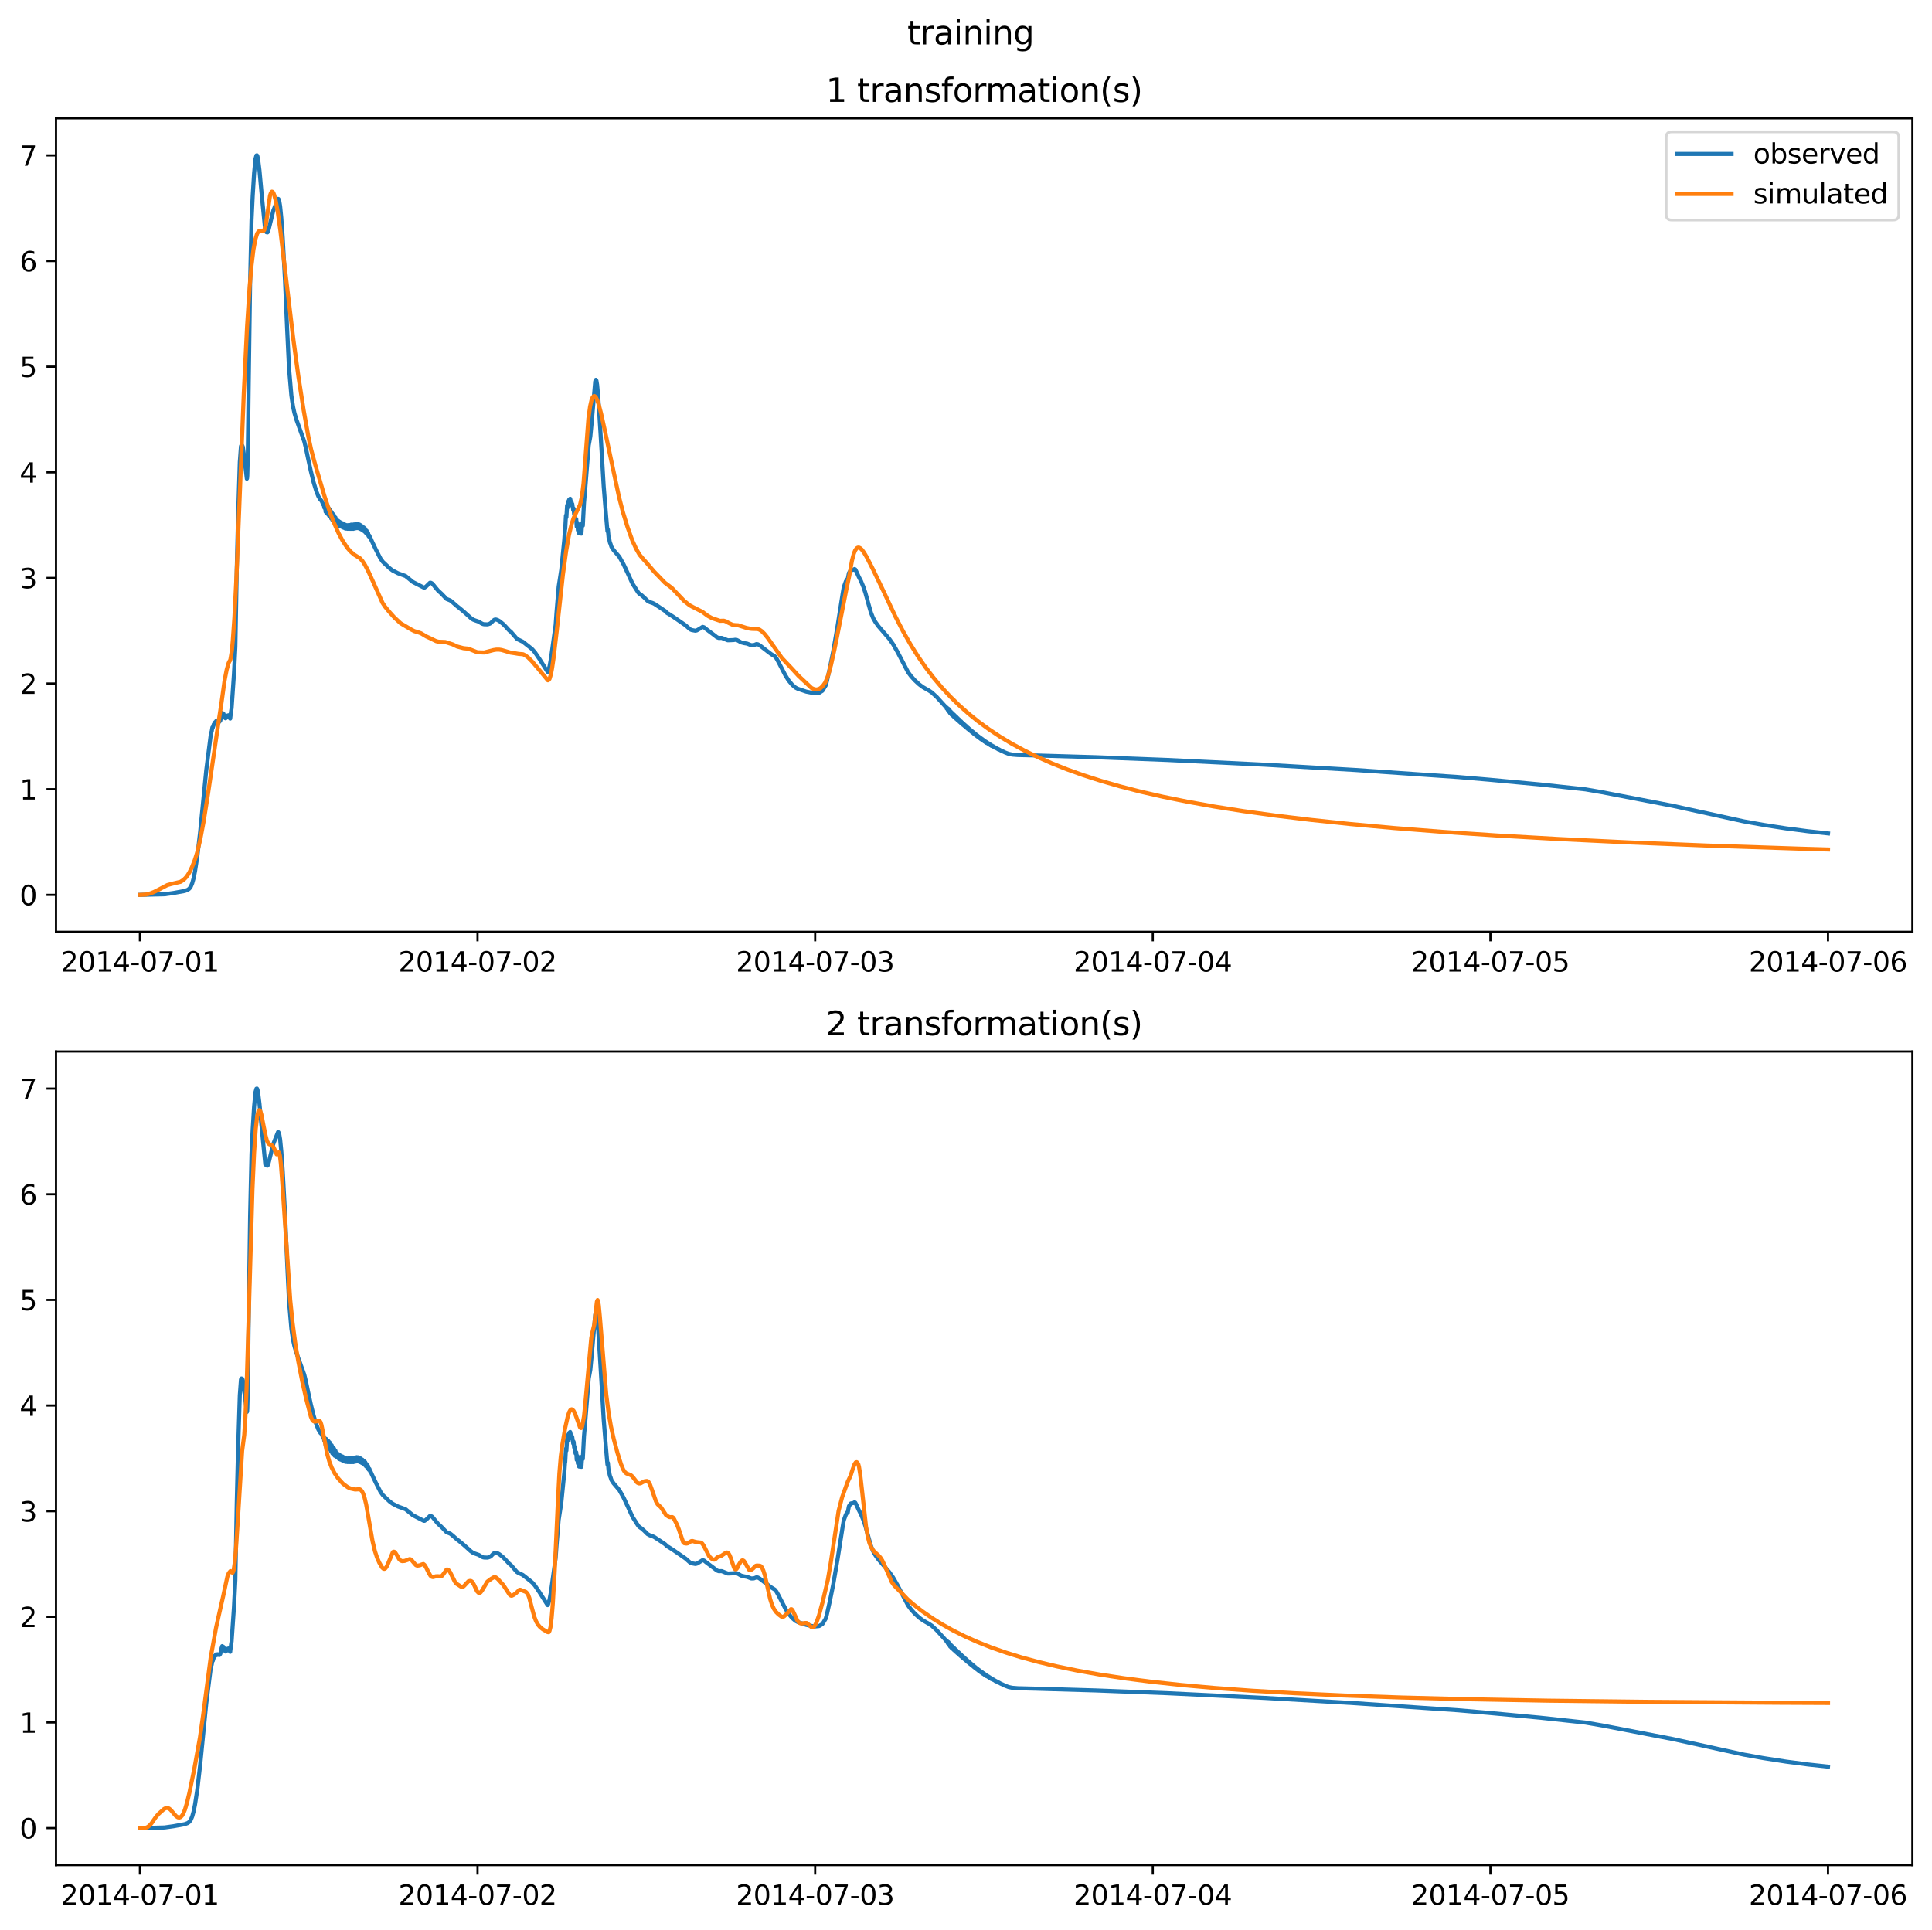 <?xml version="1.0" encoding="utf-8" standalone="no"?>
<!DOCTYPE svg PUBLIC "-//W3C//DTD SVG 1.1//EN"
  "http://www.w3.org/Graphics/SVG/1.1/DTD/svg11.dtd">
<svg xmlns:xlink="http://www.w3.org/1999/xlink" width="709.336pt" height="708.798pt" viewBox="0 0 709.336 708.798" xmlns="http://www.w3.org/2000/svg" version="1.1">
 <defs>
  <style type="text/css">*{stroke-linejoin: round; stroke-linecap: butt}</style>
 </defs>
 <g id="figure_1">
  <g id="patch_1">
   <path d="M 0 708.798 
L 709.336 708.798 
L 709.336 0 
L 0 0 
z
" style="fill: #ffffff"/>
  </g>
  <g id="axes_1">
   <g id="patch_2">
    <path d="M 20.562 342.2 
L 702.136 342.2 
L 702.136 43.44 
L 20.562 43.44 
z
" style="fill: #ffffff"/>
   </g>
   <g id="matplotlib.axis_1">
    <g id="xtick_1">
     <g id="line2d_1">
      <defs>
       <path id="m69c1294bd1" d="M 0 0 
L 0 3.5 
" style="stroke: #000000; stroke-width: 0.8"/>
      </defs>
      <g>
       <use xlink:href="#m69c1294bd1" x="51.371" y="342.2" style="stroke: #000000; stroke-width: 0.8"/>
      </g>
     </g>
     <g id="text_1">
      <!-- 2014-07-01 -->
      <g transform="translate(22.313 356.798) scale(0.1 -0.1)">
       <defs>
        <path id="DejaVuSans-32" d="M 1228 531 
L 3431 531 
L 3431 0 
L 469 0 
L 469 531 
Q 828 903 1448 1529 
Q 2069 2156 2228 2338 
Q 2531 2678 2651 2914 
Q 2772 3150 2772 3378 
Q 2772 3750 2511 3984 
Q 2250 4219 1831 4219 
Q 1534 4219 1204 4116 
Q 875 4013 500 3803 
L 500 4441 
Q 881 4594 1212 4672 
Q 1544 4750 1819 4750 
Q 2544 4750 2975 4387 
Q 3406 4025 3406 3419 
Q 3406 3131 3298 2873 
Q 3191 2616 2906 2266 
Q 2828 2175 2409 1742 
Q 1991 1309 1228 531 
z
" transform="scale(0.016)"/>
        <path id="DejaVuSans-30" d="M 2034 4250 
Q 1547 4250 1301 3770 
Q 1056 3291 1056 2328 
Q 1056 1369 1301 889 
Q 1547 409 2034 409 
Q 2525 409 2770 889 
Q 3016 1369 3016 2328 
Q 3016 3291 2770 3770 
Q 2525 4250 2034 4250 
z
M 2034 4750 
Q 2819 4750 3233 4129 
Q 3647 3509 3647 2328 
Q 3647 1150 3233 529 
Q 2819 -91 2034 -91 
Q 1250 -91 836 529 
Q 422 1150 422 2328 
Q 422 3509 836 4129 
Q 1250 4750 2034 4750 
z
" transform="scale(0.016)"/>
        <path id="DejaVuSans-31" d="M 794 531 
L 1825 531 
L 1825 4091 
L 703 3866 
L 703 4441 
L 1819 4666 
L 2450 4666 
L 2450 531 
L 3481 531 
L 3481 0 
L 794 0 
L 794 531 
z
" transform="scale(0.016)"/>
        <path id="DejaVuSans-34" d="M 2419 4116 
L 825 1625 
L 2419 1625 
L 2419 4116 
z
M 2253 4666 
L 3047 4666 
L 3047 1625 
L 3713 1625 
L 3713 1100 
L 3047 1100 
L 3047 0 
L 2419 0 
L 2419 1100 
L 313 1100 
L 313 1709 
L 2253 4666 
z
" transform="scale(0.016)"/>
        <path id="DejaVuSans-2d" d="M 313 2009 
L 1997 2009 
L 1997 1497 
L 313 1497 
L 313 2009 
z
" transform="scale(0.016)"/>
        <path id="DejaVuSans-37" d="M 525 4666 
L 3525 4666 
L 3525 4397 
L 1831 0 
L 1172 0 
L 2766 4134 
L 525 4134 
L 525 4666 
z
" transform="scale(0.016)"/>
       </defs>
       <use xlink:href="#DejaVuSans-32"/>
       <use xlink:href="#DejaVuSans-30" x="63.623"/>
       <use xlink:href="#DejaVuSans-31" x="127.246"/>
       <use xlink:href="#DejaVuSans-34" x="190.869"/>
       <use xlink:href="#DejaVuSans-2d" x="254.492"/>
       <use xlink:href="#DejaVuSans-30" x="290.576"/>
       <use xlink:href="#DejaVuSans-37" x="354.199"/>
       <use xlink:href="#DejaVuSans-2d" x="417.822"/>
       <use xlink:href="#DejaVuSans-30" x="453.906"/>
       <use xlink:href="#DejaVuSans-31" x="517.529"/>
      </g>
     </g>
    </g>
    <g id="xtick_2">
     <g id="line2d_2">
      <g>
       <use xlink:href="#m69c1294bd1" x="175.328" y="342.2" style="stroke: #000000; stroke-width: 0.8"/>
      </g>
     </g>
     <g id="text_2">
      <!-- 2014-07-02 -->
      <g transform="translate(146.27 356.798) scale(0.1 -0.1)">
       <use xlink:href="#DejaVuSans-32"/>
       <use xlink:href="#DejaVuSans-30" x="63.623"/>
       <use xlink:href="#DejaVuSans-31" x="127.246"/>
       <use xlink:href="#DejaVuSans-34" x="190.869"/>
       <use xlink:href="#DejaVuSans-2d" x="254.492"/>
       <use xlink:href="#DejaVuSans-30" x="290.576"/>
       <use xlink:href="#DejaVuSans-37" x="354.199"/>
       <use xlink:href="#DejaVuSans-2d" x="417.822"/>
       <use xlink:href="#DejaVuSans-30" x="453.906"/>
       <use xlink:href="#DejaVuSans-32" x="517.529"/>
      </g>
     </g>
    </g>
    <g id="xtick_3">
     <g id="line2d_3">
      <g>
       <use xlink:href="#m69c1294bd1" x="299.285" y="342.2" style="stroke: #000000; stroke-width: 0.8"/>
      </g>
     </g>
     <g id="text_3">
      <!-- 2014-07-03 -->
      <g transform="translate(270.227 356.798) scale(0.1 -0.1)">
       <defs>
        <path id="DejaVuSans-33" d="M 2597 2516 
Q 3050 2419 3304 2112 
Q 3559 1806 3559 1356 
Q 3559 666 3084 287 
Q 2609 -91 1734 -91 
Q 1441 -91 1130 -33 
Q 819 25 488 141 
L 488 750 
Q 750 597 1062 519 
Q 1375 441 1716 441 
Q 2309 441 2620 675 
Q 2931 909 2931 1356 
Q 2931 1769 2642 2001 
Q 2353 2234 1838 2234 
L 1294 2234 
L 1294 2753 
L 1863 2753 
Q 2328 2753 2575 2939 
Q 2822 3125 2822 3475 
Q 2822 3834 2567 4026 
Q 2313 4219 1838 4219 
Q 1578 4219 1281 4162 
Q 984 4106 628 3988 
L 628 4550 
Q 988 4650 1302 4700 
Q 1616 4750 1894 4750 
Q 2613 4750 3031 4423 
Q 3450 4097 3450 3541 
Q 3450 3153 3228 2886 
Q 3006 2619 2597 2516 
z
" transform="scale(0.016)"/>
       </defs>
       <use xlink:href="#DejaVuSans-32"/>
       <use xlink:href="#DejaVuSans-30" x="63.623"/>
       <use xlink:href="#DejaVuSans-31" x="127.246"/>
       <use xlink:href="#DejaVuSans-34" x="190.869"/>
       <use xlink:href="#DejaVuSans-2d" x="254.492"/>
       <use xlink:href="#DejaVuSans-30" x="290.576"/>
       <use xlink:href="#DejaVuSans-37" x="354.199"/>
       <use xlink:href="#DejaVuSans-2d" x="417.822"/>
       <use xlink:href="#DejaVuSans-30" x="453.906"/>
       <use xlink:href="#DejaVuSans-33" x="517.529"/>
      </g>
     </g>
    </g>
    <g id="xtick_4">
     <g id="line2d_4">
      <g>
       <use xlink:href="#m69c1294bd1" x="423.242" y="342.2" style="stroke: #000000; stroke-width: 0.8"/>
      </g>
     </g>
     <g id="text_4">
      <!-- 2014-07-04 -->
      <g transform="translate(394.184 356.798) scale(0.1 -0.1)">
       <use xlink:href="#DejaVuSans-32"/>
       <use xlink:href="#DejaVuSans-30" x="63.623"/>
       <use xlink:href="#DejaVuSans-31" x="127.246"/>
       <use xlink:href="#DejaVuSans-34" x="190.869"/>
       <use xlink:href="#DejaVuSans-2d" x="254.492"/>
       <use xlink:href="#DejaVuSans-30" x="290.576"/>
       <use xlink:href="#DejaVuSans-37" x="354.199"/>
       <use xlink:href="#DejaVuSans-2d" x="417.822"/>
       <use xlink:href="#DejaVuSans-30" x="453.906"/>
       <use xlink:href="#DejaVuSans-34" x="517.529"/>
      </g>
     </g>
    </g>
    <g id="xtick_5">
     <g id="line2d_5">
      <g>
       <use xlink:href="#m69c1294bd1" x="547.199" y="342.2" style="stroke: #000000; stroke-width: 0.8"/>
      </g>
     </g>
     <g id="text_5">
      <!-- 2014-07-05 -->
      <g transform="translate(518.141 356.798) scale(0.1 -0.1)">
       <defs>
        <path id="DejaVuSans-35" d="M 691 4666 
L 3169 4666 
L 3169 4134 
L 1269 4134 
L 1269 2991 
Q 1406 3038 1543 3061 
Q 1681 3084 1819 3084 
Q 2600 3084 3056 2656 
Q 3513 2228 3513 1497 
Q 3513 744 3044 326 
Q 2575 -91 1722 -91 
Q 1428 -91 1123 -41 
Q 819 9 494 109 
L 494 744 
Q 775 591 1075 516 
Q 1375 441 1709 441 
Q 2250 441 2565 725 
Q 2881 1009 2881 1497 
Q 2881 1984 2565 2268 
Q 2250 2553 1709 2553 
Q 1456 2553 1204 2497 
Q 953 2441 691 2322 
L 691 4666 
z
" transform="scale(0.016)"/>
       </defs>
       <use xlink:href="#DejaVuSans-32"/>
       <use xlink:href="#DejaVuSans-30" x="63.623"/>
       <use xlink:href="#DejaVuSans-31" x="127.246"/>
       <use xlink:href="#DejaVuSans-34" x="190.869"/>
       <use xlink:href="#DejaVuSans-2d" x="254.492"/>
       <use xlink:href="#DejaVuSans-30" x="290.576"/>
       <use xlink:href="#DejaVuSans-37" x="354.199"/>
       <use xlink:href="#DejaVuSans-2d" x="417.822"/>
       <use xlink:href="#DejaVuSans-30" x="453.906"/>
       <use xlink:href="#DejaVuSans-35" x="517.529"/>
      </g>
     </g>
    </g>
    <g id="xtick_6">
     <g id="line2d_6">
      <g>
       <use xlink:href="#m69c1294bd1" x="671.156" y="342.2" style="stroke: #000000; stroke-width: 0.8"/>
      </g>
     </g>
     <g id="text_6">
      <!-- 2014-07-06 -->
      <g transform="translate(642.098 356.798) scale(0.1 -0.1)">
       <defs>
        <path id="DejaVuSans-36" d="M 2113 2584 
Q 1688 2584 1439 2293 
Q 1191 2003 1191 1497 
Q 1191 994 1439 701 
Q 1688 409 2113 409 
Q 2538 409 2786 701 
Q 3034 994 3034 1497 
Q 3034 2003 2786 2293 
Q 2538 2584 2113 2584 
z
M 3366 4563 
L 3366 3988 
Q 3128 4100 2886 4159 
Q 2644 4219 2406 4219 
Q 1781 4219 1451 3797 
Q 1122 3375 1075 2522 
Q 1259 2794 1537 2939 
Q 1816 3084 2150 3084 
Q 2853 3084 3261 2657 
Q 3669 2231 3669 1497 
Q 3669 778 3244 343 
Q 2819 -91 2113 -91 
Q 1303 -91 875 529 
Q 447 1150 447 2328 
Q 447 3434 972 4092 
Q 1497 4750 2381 4750 
Q 2619 4750 2861 4703 
Q 3103 4656 3366 4563 
z
" transform="scale(0.016)"/>
       </defs>
       <use xlink:href="#DejaVuSans-32"/>
       <use xlink:href="#DejaVuSans-30" x="63.623"/>
       <use xlink:href="#DejaVuSans-31" x="127.246"/>
       <use xlink:href="#DejaVuSans-34" x="190.869"/>
       <use xlink:href="#DejaVuSans-2d" x="254.492"/>
       <use xlink:href="#DejaVuSans-30" x="290.576"/>
       <use xlink:href="#DejaVuSans-37" x="354.199"/>
       <use xlink:href="#DejaVuSans-2d" x="417.822"/>
       <use xlink:href="#DejaVuSans-30" x="453.906"/>
       <use xlink:href="#DejaVuSans-36" x="517.529"/>
      </g>
     </g>
    </g>
   </g>
   <g id="matplotlib.axis_2">
    <g id="ytick_1">
     <g id="line2d_7">
      <defs>
       <path id="mcc7f314f3b" d="M 0 0 
L -3.5 0 
" style="stroke: #000000; stroke-width: 0.8"/>
      </defs>
      <g>
       <use xlink:href="#mcc7f314f3b" x="20.562" y="328.62" style="stroke: #000000; stroke-width: 0.8"/>
      </g>
     </g>
     <g id="text_7">
      <!-- 0 -->
      <g transform="translate(7.2 332.419) scale(0.1 -0.1)">
       <use xlink:href="#DejaVuSans-30"/>
      </g>
     </g>
    </g>
    <g id="ytick_2">
     <g id="line2d_8">
      <g>
       <use xlink:href="#mcc7f314f3b" x="20.562" y="289.826" style="stroke: #000000; stroke-width: 0.8"/>
      </g>
     </g>
     <g id="text_8">
      <!-- 1 -->
      <g transform="translate(7.2 293.626) scale(0.1 -0.1)">
       <use xlink:href="#DejaVuSans-31"/>
      </g>
     </g>
    </g>
    <g id="ytick_3">
     <g id="line2d_9">
      <g>
       <use xlink:href="#mcc7f314f3b" x="20.562" y="251.033" style="stroke: #000000; stroke-width: 0.8"/>
      </g>
     </g>
     <g id="text_9">
      <!-- 2 -->
      <g transform="translate(7.2 254.832) scale(0.1 -0.1)">
       <use xlink:href="#DejaVuSans-32"/>
      </g>
     </g>
    </g>
    <g id="ytick_4">
     <g id="line2d_10">
      <g>
       <use xlink:href="#mcc7f314f3b" x="20.562" y="212.239" style="stroke: #000000; stroke-width: 0.8"/>
      </g>
     </g>
     <g id="text_10">
      <!-- 3 -->
      <g transform="translate(7.2 216.039) scale(0.1 -0.1)">
       <use xlink:href="#DejaVuSans-33"/>
      </g>
     </g>
    </g>
    <g id="ytick_5">
     <g id="line2d_11">
      <g>
       <use xlink:href="#mcc7f314f3b" x="20.562" y="173.446" style="stroke: #000000; stroke-width: 0.8"/>
      </g>
     </g>
     <g id="text_11">
      <!-- 4 -->
      <g transform="translate(7.2 177.245) scale(0.1 -0.1)">
       <use xlink:href="#DejaVuSans-34"/>
      </g>
     </g>
    </g>
    <g id="ytick_6">
     <g id="line2d_12">
      <g>
       <use xlink:href="#mcc7f314f3b" x="20.562" y="134.653" style="stroke: #000000; stroke-width: 0.8"/>
      </g>
     </g>
     <g id="text_12">
      <!-- 5 -->
      <g transform="translate(7.2 138.452) scale(0.1 -0.1)">
       <use xlink:href="#DejaVuSans-35"/>
      </g>
     </g>
    </g>
    <g id="ytick_7">
     <g id="line2d_13">
      <g>
       <use xlink:href="#mcc7f314f3b" x="20.562" y="95.859" style="stroke: #000000; stroke-width: 0.8"/>
      </g>
     </g>
     <g id="text_13">
      <!-- 6 -->
      <g transform="translate(7.2 99.658) scale(0.1 -0.1)">
       <use xlink:href="#DejaVuSans-36"/>
      </g>
     </g>
    </g>
    <g id="ytick_8">
     <g id="line2d_14">
      <g>
       <use xlink:href="#mcc7f314f3b" x="20.562" y="57.066" style="stroke: #000000; stroke-width: 0.8"/>
      </g>
     </g>
     <g id="text_14">
      <!-- 7 -->
      <g transform="translate(7.2 60.865) scale(0.1 -0.1)">
       <use xlink:href="#DejaVuSans-37"/>
      </g>
     </g>
    </g>
   </g>
   <g id="line2d_15">
    <path d="M 51.543 328.62 
L 60.409 328.403 
L 63.681 327.943 
L 67.812 327.188 
L 68.932 326.773 
L 69.534 326.311 
L 70.051 325.581 
L 70.567 324.365 
L 71.084 322.517 
L 71.6 319.973 
L 72.461 314.355 
L 73.494 305.414 
L 75.732 282.796 
L 77.454 269.243 
L 77.712 268.661 
L 77.97 267.14 
L 78.142 267.163 
L 78.487 265.99 
L 78.573 266.036 
L 78.745 265.568 
L 78.917 265.28 
L 79.089 265.345 
L 79.347 264.821 
L 79.606 265.063 
L 79.864 264.797 
L 80.036 265.02 
L 80.294 264.866 
L 80.552 265.066 
L 80.897 264.627 
L 81.241 262.866 
L 81.585 261.803 
L 81.672 261.869 
L 81.844 262.041 
L 82.016 262.071 
L 82.618 263.577 
L 82.791 263.792 
L 83.221 263.445 
L 83.565 262.774 
L 83.91 262.677 
L 84.34 263.587 
L 84.512 263.904 
L 84.684 262.46 
L 84.857 261.098 
L 85.029 260.094 
L 85.89 247.627 
L 86.406 237.548 
L 86.922 209.288 
L 87.353 191.454 
L 88.042 169.714 
L 88.472 163.907 
L 88.644 163.512 
L 88.816 163.632 
L 88.902 163.571 
L 89.075 163.946 
L 89.161 164.154 
L 89.935 170.063 
L 90.624 175.806 
L 90.71 175.67 
L 90.796 174.664 
L 90.968 168.175 
L 91.313 140.834 
L 91.829 103.827 
L 92.346 80.949 
L 92.776 71.993 
L 93.292 63.655 
L 93.809 58.324 
L 94.153 57.094 
L 94.325 57.038 
L 94.498 57.343 
L 94.756 58.513 
L 95.272 62.656 
L 95.961 70.161 
L 97.424 84.962 
L 97.51 84.989 
L 97.597 84.881 
L 97.855 85.289 
L 98.027 85.234 
L 98.199 85.348 
L 98.457 84.937 
L 98.802 83.606 
L 100.351 77.331 
L 102.073 73.035 
L 102.245 73.092 
L 102.503 73.708 
L 102.848 75.731 
L 103.278 80.037 
L 103.794 87.245 
L 104.655 103.152 
L 105.43 120.96 
L 106.119 135.254 
L 106.979 145.25 
L 107.582 149.275 
L 108.098 151.64 
L 108.787 153.977 
L 111.714 162.108 
L 112.316 164.566 
L 113.177 168.673 
L 114.124 173.025 
L 115.157 177.155 
L 116.104 180.283 
L 116.879 182.241 
L 117.653 183.534 
L 117.74 183.523 
L 118.17 184.118 
L 118.686 185.332 
L 118.859 185.232 
L 119.031 186.17 
L 119.117 186.523 
L 119.289 185.453 
L 119.375 185.707 
L 119.547 187.942 
L 119.719 185.698 
L 119.806 186.182 
L 119.978 188.533 
L 120.15 186.278 
L 120.236 186.49 
L 120.408 188.867 
L 120.58 186.511 
L 120.838 189.435 
L 121.011 186.972 
L 121.183 189.669 
L 121.269 189.562 
L 121.441 187.755 
L 121.613 190.42 
L 121.785 188.045 
L 121.871 188.502 
L 122.044 191.03 
L 122.216 188.744 
L 122.302 189.013 
L 122.474 191.507 
L 122.646 189.276 
L 122.732 189.617 
L 122.904 191.906 
L 122.991 191.443 
L 123.163 190.05 
L 123.421 192.226 
L 123.679 190.863 
L 123.937 192.568 
L 124.023 192.507 
L 124.196 191.26 
L 124.454 193.07 
L 124.54 192.85 
L 124.712 191.62 
L 124.97 193.271 
L 125.056 193.198 
L 125.229 191.923 
L 125.487 193.497 
L 125.573 193.488 
L 125.745 192.157 
L 126.089 193.775 
L 126.262 192.436 
L 126.348 192.746 
L 126.52 193.864 
L 126.606 194.018 
L 126.778 192.704 
L 126.864 192.814 
L 127.036 193.969 
L 127.122 194.141 
L 127.381 192.868 
L 127.553 194.005 
L 127.639 194.194 
L 127.897 192.854 
L 128.069 194.019 
L 128.155 194.222 
L 128.414 192.817 
L 128.586 193.992 
L 128.672 194.204 
L 128.93 192.664 
L 129.102 193.974 
L 129.188 194.228 
L 129.447 192.665 
L 129.619 193.937 
L 129.705 194.208 
L 129.963 192.59 
L 130.221 194.119 
L 130.48 192.497 
L 130.652 193.739 
L 130.738 193.975 
L 130.996 192.412 
L 131.168 193.712 
L 131.254 193.937 
L 131.513 192.465 
L 131.685 193.841 
L 131.771 194.021 
L 131.943 192.621 
L 132.029 192.7 
L 132.201 194.042 
L 132.287 194.248 
L 132.459 192.891 
L 132.546 193.031 
L 132.718 194.334 
L 132.804 194.516 
L 132.976 193.275 
L 133.062 193.338 
L 133.234 194.664 
L 133.32 194.838 
L 133.492 193.693 
L 133.578 193.752 
L 133.751 195.044 
L 133.837 195.237 
L 134.009 194.203 
L 134.095 194.242 
L 134.267 195.533 
L 134.353 195.735 
L 134.611 194.927 
L 134.784 196.155 
L 134.87 196.353 
L 135.128 195.683 
L 135.386 197.004 
L 135.558 196.726 
L 135.644 196.727 
L 135.903 197.637 
L 135.989 197.6 
L 136.075 197.69 
L 136.505 198.68 
L 138.055 201.924 
L 139.69 205.119 
L 140.551 206.31 
L 143.047 208.675 
L 144.166 209.51 
L 146.146 210.529 
L 148.901 211.525 
L 150.623 212.923 
L 151.569 213.708 
L 152.086 213.983 
L 155.615 215.782 
L 155.874 215.778 
L 156.476 215.357 
L 157.853 214.007 
L 158.198 214.003 
L 158.628 214.246 
L 159.231 214.924 
L 159.919 215.784 
L 160.866 216.901 
L 162.071 217.991 
L 163.965 219.961 
L 164.654 220.233 
L 165.342 220.508 
L 166.031 221.052 
L 167.839 222.641 
L 168.614 223.233 
L 170.163 224.526 
L 171.11 225.369 
L 172.832 226.921 
L 173.692 227.541 
L 174.467 227.841 
L 175.758 228.285 
L 176.705 228.875 
L 177.308 229.163 
L 177.738 229.256 
L 179.029 229.293 
L 179.89 229.012 
L 180.321 228.698 
L 180.923 228.062 
L 181.526 227.57 
L 182.042 227.5 
L 182.645 227.678 
L 183.42 228.114 
L 184.711 229.162 
L 185.485 229.933 
L 186.949 231.528 
L 187.551 231.989 
L 188.498 233.08 
L 189.79 234.581 
L 190.22 234.836 
L 191.942 235.666 
L 194.61 237.766 
L 195.471 238.491 
L 196.418 239.594 
L 197.967 241.865 
L 201.066 246.742 
L 201.238 246.39 
L 201.755 244.75 
L 202.271 241.909 
L 203.993 229.524 
L 204.337 224.708 
L 205.112 215.416 
L 206.059 209.329 
L 207.178 198.18 
L 207.436 194.49 
L 207.522 194.208 
L 207.78 189.301 
L 207.867 189.571 
L 207.953 189.997 
L 208.211 185.599 
L 208.297 185.735 
L 208.383 186.44 
L 208.469 185.869 
L 208.641 184.168 
L 208.727 184.124 
L 208.986 183.465 
L 209.072 183.543 
L 209.158 184.645 
L 209.33 183.158 
L 209.416 183.539 
L 209.674 184.64 
L 209.846 184.36 
L 209.933 185.609 
L 210.019 185.341 
L 210.105 185.059 
L 210.277 186.404 
L 210.363 186.624 
L 210.449 187.374 
L 210.535 186.665 
L 210.621 186.792 
L 210.793 188.82 
L 210.965 188.994 
L 211.052 188.631 
L 211.31 191.029 
L 211.396 190.785 
L 211.568 190.607 
L 211.74 193.396 
L 211.826 192.991 
L 211.998 191.993 
L 212.171 194.703 
L 212.257 194.105 
L 212.343 192.64 
L 212.429 192.98 
L 212.601 195.859 
L 212.859 194.161 
L 213.031 195.943 
L 213.204 193.867 
L 213.29 194.236 
L 213.462 195.966 
L 213.72 192.132 
L 213.806 192.29 
L 213.978 193.048 
L 214.15 189.64 
L 214.409 184.75 
L 214.925 178.727 
L 216.13 163.593 
L 216.733 160.356 
L 217.249 154.951 
L 218.541 140.045 
L 218.799 139.485 
L 218.971 139.772 
L 219.229 141.316 
L 219.66 146.019 
L 220.52 159.793 
L 221.64 178.533 
L 222.414 188.151 
L 223.017 195.104 
L 223.103 194.967 
L 223.189 194.512 
L 223.447 197.438 
L 223.619 197.375 
L 223.792 198.614 
L 223.964 199.367 
L 224.136 199.694 
L 224.48 200.795 
L 225.255 201.98 
L 227.407 204.518 
L 228.956 207.288 
L 230.42 210.393 
L 232.228 214.336 
L 234.38 217.682 
L 234.81 218.084 
L 235.585 218.608 
L 236.618 219.531 
L 237.737 220.647 
L 238.598 221.114 
L 239.544 221.431 
L 240.147 221.689 
L 241.955 222.871 
L 244.193 224.374 
L 244.968 225.154 
L 245.484 225.419 
L 247.034 226.414 
L 248.411 227.356 
L 251.682 229.624 
L 253.404 231.141 
L 254.006 231.387 
L 255.297 231.621 
L 255.814 231.509 
L 256.675 231.019 
L 257.966 230.218 
L 258.482 230.371 
L 259.171 230.937 
L 259.86 231.46 
L 262.356 233.339 
L 263.217 234.024 
L 263.905 234.284 
L 264.508 234.262 
L 265.024 234.266 
L 265.713 234.549 
L 267.176 235.136 
L 267.865 235.117 
L 269.329 235.052 
L 269.931 234.953 
L 270.362 234.971 
L 270.964 235.244 
L 272.083 235.895 
L 273.202 236.181 
L 274.321 236.367 
L 275.785 236.94 
L 276.732 236.929 
L 277.764 236.522 
L 278.281 236.616 
L 278.97 237.018 
L 281.81 239.22 
L 283.102 240.194 
L 284.479 241.041 
L 285.081 241.799 
L 285.856 243.191 
L 288.352 248.025 
L 289.558 249.923 
L 290.849 251.471 
L 292.054 252.516 
L 292.915 252.954 
L 296.014 254.001 
L 299.027 254.596 
L 300.748 254.425 
L 301.953 253.684 
L 303.158 251.711 
L 303.589 250.177 
L 304.105 247.879 
L 304.708 245.17 
L 305.913 239.211 
L 307.549 229.665 
L 309.356 218.162 
L 309.787 215.627 
L 310.561 213.512 
L 311.078 212.676 
L 311.164 212.74 
L 311.25 212.79 
L 311.422 211.739 
L 311.68 210.419 
L 312.369 209.41 
L 313.402 209.216 
L 313.746 208.971 
L 314.005 209.108 
L 314.263 209.578 
L 315.296 211.821 
L 316.071 213.301 
L 317.018 215.574 
L 317.706 217.636 
L 318.911 221.969 
L 319.772 224.996 
L 320.547 226.919 
L 321.408 228.438 
L 322.527 229.994 
L 324.248 231.982 
L 326.486 234.587 
L 327.864 236.534 
L 329.585 239.535 
L 333.373 246.814 
L 334.492 248.32 
L 335.869 249.843 
L 337.505 251.349 
L 338.882 252.365 
L 341.12 253.645 
L 342.153 254.338 
L 343.961 256.021 
L 347.232 259.62 
L 347.318 259.577 
L 347.576 260.222 
L 347.662 260.122 
L 347.748 259.977 
L 347.835 260.127 
L 348.007 260.796 
L 348.265 260.364 
L 348.437 261.423 
L 348.523 261.317 
L 348.695 260.833 
L 348.868 261.997 
L 348.954 261.873 
L 349.126 261.378 
L 349.298 262.419 
L 349.47 261.75 
L 349.556 261.797 
L 349.728 262.807 
L 349.901 262.137 
L 349.987 262.232 
L 350.159 263.194 
L 350.331 262.53 
L 350.417 262.687 
L 350.589 263.588 
L 350.761 262.939 
L 350.847 263.137 
L 351.02 263.975 
L 351.192 263.35 
L 351.45 264.356 
L 351.536 264.011 
L 351.622 263.758 
L 351.88 264.747 
L 352.053 264.178 
L 352.311 265.124 
L 352.483 264.588 
L 352.741 265.489 
L 352.913 264.986 
L 353.172 265.86 
L 353.344 265.391 
L 353.602 266.235 
L 353.774 265.786 
L 354.032 266.58 
L 354.205 266.162 
L 354.463 266.952 
L 354.635 266.553 
L 354.893 267.317 
L 355.065 266.952 
L 355.324 267.679 
L 355.496 267.324 
L 355.754 268.028 
L 355.926 267.695 
L 356.184 268.386 
L 356.357 268.071 
L 356.615 268.726 
L 356.787 268.423 
L 357.045 269.069 
L 357.217 268.782 
L 357.476 269.422 
L 357.648 269.146 
L 357.906 269.771 
L 358.078 269.498 
L 358.336 270.107 
L 358.509 269.839 
L 358.767 270.439 
L 358.939 270.176 
L 359.197 270.76 
L 359.369 270.495 
L 359.628 271.073 
L 359.8 270.816 
L 360.058 271.384 
L 360.23 271.128 
L 360.489 271.687 
L 360.575 271.529 
L 360.661 271.439 
L 360.919 271.982 
L 361.005 271.845 
L 361.091 271.743 
L 361.263 272.117 
L 361.349 272.276 
L 361.521 272.05 
L 361.608 272.135 
L 361.78 272.561 
L 362.038 272.414 
L 362.21 272.836 
L 362.296 272.787 
L 362.468 272.689 
L 362.727 273.094 
L 362.899 272.958 
L 363.157 273.381 
L 363.329 273.227 
L 363.587 273.659 
L 363.674 273.563 
L 363.76 273.504 
L 363.932 273.775 
L 364.018 273.918 
L 364.104 273.866 
L 364.276 273.822 
L 364.534 274.16 
L 364.706 274.069 
L 365.051 274.373 
L 365.223 274.384 
L 365.481 274.664 
L 365.653 274.612 
L 365.998 274.89 
L 366.17 274.909 
L 366.428 275.156 
L 366.6 275.126 
L 367.031 275.371 
L 367.203 275.469 
L 367.461 275.616 
L 367.719 275.72 
L 368.064 275.865 
L 369.011 276.331 
L 370.302 276.828 
L 371.679 277.115 
L 373.659 277.271 
L 380.373 277.435 
L 402.324 278.077 
L 428.407 279.083 
L 464.561 280.84 
L 497.444 282.76 
L 535.405 285.366 
L 546.596 286.324 
L 565.448 288.085 
L 582.148 289.892 
L 588.173 290.927 
L 614.256 295.947 
L 640.252 301.642 
L 647.397 302.919 
L 655.747 304.214 
L 663.753 305.261 
L 671.156 306.06 
L 671.156 306.06 
" clip-path="url(#p42d842427b)" style="fill: none; stroke: #1f77b4; stroke-width: 1.5; stroke-linecap: square"/>
   </g>
   <g id="line2d_16">
    <path d="M 51.543 328.62 
L 53.523 328.511 
L 54.9 328.188 
L 56.536 327.569 
L 58.085 326.787 
L 61.442 325.024 
L 62.992 324.593 
L 66.263 323.831 
L 67.382 323.115 
L 68.243 322.251 
L 68.932 321.341 
L 69.62 320.203 
L 70.481 318.444 
L 71.514 315.834 
L 72.375 313.117 
L 73.494 308.435 
L 74.785 301.574 
L 76.421 291.189 
L 77.97 280.662 
L 80.122 265.917 
L 81.327 258.029 
L 82.446 249.943 
L 83.221 245.967 
L 83.91 243.56 
L 84.254 242.835 
L 84.426 242.617 
L 84.598 242.15 
L 85.115 239.097 
L 85.459 235.336 
L 86.062 226.812 
L 86.836 211.364 
L 87.783 188.037 
L 89.505 144.578 
L 90.71 120.001 
L 91.657 105.291 
L 92.346 97.49 
L 93.034 91.81 
L 93.723 87.996 
L 94.412 85.79 
L 94.928 84.999 
L 95.617 84.896 
L 95.875 84.952 
L 96.65 84.806 
L 96.994 84.531 
L 97.597 82.704 
L 99.146 71.788 
L 99.49 70.812 
L 99.835 70.388 
L 100.093 70.474 
L 100.351 70.799 
L 100.695 71.661 
L 101.212 73.637 
L 101.987 77.892 
L 102.934 84.642 
L 104.569 98.339 
L 107.668 124.322 
L 109.562 138.267 
L 111.456 150.468 
L 113.263 160.591 
L 114.21 165.005 
L 115.76 170.733 
L 119.117 182.128 
L 120.925 187.543 
L 122.474 191.64 
L 124.282 195.749 
L 125.831 198.634 
L 127.467 201.121 
L 128.672 202.512 
L 130.049 203.699 
L 132.201 205.043 
L 133.062 206.011 
L 134.009 207.465 
L 135.214 209.767 
L 137.108 213.945 
L 140.465 221.423 
L 141.412 222.839 
L 142.875 224.626 
L 144.855 226.827 
L 147.093 228.888 
L 148.471 229.705 
L 150.967 231.18 
L 152.086 231.761 
L 153.635 232.234 
L 154.582 232.572 
L 155.701 233.24 
L 156.562 233.754 
L 157.939 234.379 
L 158.972 234.894 
L 160.178 235.479 
L 161.038 235.67 
L 163.449 235.76 
L 166.203 236.643 
L 167.839 237.426 
L 170.163 238.046 
L 171.626 238.19 
L 172.573 238.471 
L 175.242 239.536 
L 177.738 239.624 
L 180.493 238.915 
L 181.181 238.732 
L 182.214 238.577 
L 183.333 238.579 
L 184.194 238.713 
L 187.465 239.672 
L 188.67 239.844 
L 190.392 240.134 
L 192.028 240.269 
L 192.888 240.69 
L 193.921 241.48 
L 195.299 242.86 
L 197.451 245.382 
L 201.152 249.841 
L 201.41 249.726 
L 201.755 249.314 
L 202.271 247.627 
L 202.702 245.33 
L 203.218 241.83 
L 204.423 231.598 
L 206.661 211.123 
L 207.867 202.333 
L 208.9 196.45 
L 209.846 192.51 
L 210.621 190.199 
L 211.224 188.909 
L 212.945 185.398 
L 213.634 182.395 
L 214.237 177.531 
L 216.044 153.659 
L 216.647 149.302 
L 217.163 146.993 
L 217.594 145.906 
L 217.938 145.51 
L 218.196 145.439 
L 218.455 145.554 
L 218.799 145.968 
L 219.229 146.844 
L 219.832 148.601 
L 220.693 151.867 
L 222.07 158.113 
L 227.235 182.361 
L 228.698 188.048 
L 230.42 193.651 
L 232.141 198.446 
L 233.519 201.472 
L 234.81 203.714 
L 236.101 205.24 
L 237.392 206.677 
L 240.147 209.899 
L 244.107 213.993 
L 245.914 215.352 
L 246.775 216.031 
L 248.411 217.77 
L 251.165 220.66 
L 253.231 222.299 
L 254.35 222.908 
L 257.88 224.685 
L 259.257 225.724 
L 259.946 226.215 
L 261.409 227.007 
L 264.336 227.992 
L 265.713 227.937 
L 266.488 228.173 
L 267.435 228.72 
L 268.984 229.46 
L 270.017 229.577 
L 270.964 229.61 
L 272.255 230.018 
L 274.063 230.604 
L 275.354 230.856 
L 275.957 230.931 
L 277.334 230.976 
L 278.195 231.002 
L 278.884 231.251 
L 279.658 231.776 
L 280.605 232.7 
L 281.896 234.295 
L 284.048 237.368 
L 287.061 241.633 
L 290.935 245.747 
L 293.173 248.187 
L 297.994 252.694 
L 299.027 253.144 
L 299.887 253.221 
L 300.834 252.953 
L 301.437 252.557 
L 302.125 251.88 
L 302.986 250.645 
L 303.847 248.61 
L 304.364 246.965 
L 305.138 244.058 
L 306.343 238.669 
L 307.376 233.567 
L 310.734 216.509 
L 311.767 211.651 
L 312.8 205.886 
L 313.488 203.284 
L 314.005 202.062 
L 314.521 201.365 
L 314.952 201.108 
L 315.382 201.105 
L 315.812 201.301 
L 316.415 201.838 
L 317.19 202.862 
L 318.223 204.602 
L 320.461 208.974 
L 324.334 217.023 
L 328.638 226.19 
L 331.565 231.856 
L 334.32 236.703 
L 337.074 241.093 
L 339.829 245.07 
L 342.756 248.9 
L 345.769 252.474 
L 348.868 255.811 
L 352.139 259.011 
L 355.582 262.07 
L 359.197 264.986 
L 363.071 267.82 
L 367.117 270.502 
L 371.421 273.087 
L 375.983 275.566 
L 380.89 277.976 
L 386.141 280.301 
L 391.736 282.532 
L 397.762 284.692 
L 404.218 286.768 
L 411.19 288.775 
L 418.765 290.722 
L 427.029 292.611 
L 435.982 294.427 
L 445.795 296.188 
L 456.555 297.888 
L 468.348 299.523 
L 481.346 301.099 
L 495.808 302.624 
L 511.819 304.084 
L 529.724 305.49 
L 549.781 306.838 
L 572.334 308.125 
L 597.814 309.353 
L 626.824 310.523 
L 659.965 311.633 
L 671.156 311.963 
L 671.156 311.963 
" clip-path="url(#p42d842427b)" style="fill: none; stroke: #ff7f0e; stroke-width: 1.5; stroke-linecap: square"/>
   </g>
   <g id="patch_3">
    <path d="M 20.562 342.2 
L 20.562 43.44 
" style="fill: none; stroke: #000000; stroke-width: 0.8; stroke-linejoin: miter; stroke-linecap: square"/>
   </g>
   <g id="patch_4">
    <path d="M 702.136 342.2 
L 702.136 43.44 
" style="fill: none; stroke: #000000; stroke-width: 0.8; stroke-linejoin: miter; stroke-linecap: square"/>
   </g>
   <g id="patch_5">
    <path d="M 20.562 342.2 
L 702.136 342.2 
" style="fill: none; stroke: #000000; stroke-width: 0.8; stroke-linejoin: miter; stroke-linecap: square"/>
   </g>
   <g id="patch_6">
    <path d="M 20.562 43.44 
L 702.136 43.44 
" style="fill: none; stroke: #000000; stroke-width: 0.8; stroke-linejoin: miter; stroke-linecap: square"/>
   </g>
   <g id="text_15">
    <!-- 1 transformation(s) -->
    <g transform="translate(303.235 37.44) scale(0.12 -0.12)">
     <defs>
      <path id="DejaVuSans-20" transform="scale(0.016)"/>
      <path id="DejaVuSans-74" d="M 1172 4494 
L 1172 3500 
L 2356 3500 
L 2356 3053 
L 1172 3053 
L 1172 1153 
Q 1172 725 1289 603 
Q 1406 481 1766 481 
L 2356 481 
L 2356 0 
L 1766 0 
Q 1100 0 847 248 
Q 594 497 594 1153 
L 594 3053 
L 172 3053 
L 172 3500 
L 594 3500 
L 594 4494 
L 1172 4494 
z
" transform="scale(0.016)"/>
      <path id="DejaVuSans-72" d="M 2631 2963 
Q 2534 3019 2420 3045 
Q 2306 3072 2169 3072 
Q 1681 3072 1420 2755 
Q 1159 2438 1159 1844 
L 1159 0 
L 581 0 
L 581 3500 
L 1159 3500 
L 1159 2956 
Q 1341 3275 1631 3429 
Q 1922 3584 2338 3584 
Q 2397 3584 2469 3576 
Q 2541 3569 2628 3553 
L 2631 2963 
z
" transform="scale(0.016)"/>
      <path id="DejaVuSans-61" d="M 2194 1759 
Q 1497 1759 1228 1600 
Q 959 1441 959 1056 
Q 959 750 1161 570 
Q 1363 391 1709 391 
Q 2188 391 2477 730 
Q 2766 1069 2766 1631 
L 2766 1759 
L 2194 1759 
z
M 3341 1997 
L 3341 0 
L 2766 0 
L 2766 531 
Q 2569 213 2275 61 
Q 1981 -91 1556 -91 
Q 1019 -91 701 211 
Q 384 513 384 1019 
Q 384 1609 779 1909 
Q 1175 2209 1959 2209 
L 2766 2209 
L 2766 2266 
Q 2766 2663 2505 2880 
Q 2244 3097 1772 3097 
Q 1472 3097 1187 3025 
Q 903 2953 641 2809 
L 641 3341 
Q 956 3463 1253 3523 
Q 1550 3584 1831 3584 
Q 2591 3584 2966 3190 
Q 3341 2797 3341 1997 
z
" transform="scale(0.016)"/>
      <path id="DejaVuSans-6e" d="M 3513 2113 
L 3513 0 
L 2938 0 
L 2938 2094 
Q 2938 2591 2744 2837 
Q 2550 3084 2163 3084 
Q 1697 3084 1428 2787 
Q 1159 2491 1159 1978 
L 1159 0 
L 581 0 
L 581 3500 
L 1159 3500 
L 1159 2956 
Q 1366 3272 1645 3428 
Q 1925 3584 2291 3584 
Q 2894 3584 3203 3211 
Q 3513 2838 3513 2113 
z
" transform="scale(0.016)"/>
      <path id="DejaVuSans-73" d="M 2834 3397 
L 2834 2853 
Q 2591 2978 2328 3040 
Q 2066 3103 1784 3103 
Q 1356 3103 1142 2972 
Q 928 2841 928 2578 
Q 928 2378 1081 2264 
Q 1234 2150 1697 2047 
L 1894 2003 
Q 2506 1872 2764 1633 
Q 3022 1394 3022 966 
Q 3022 478 2636 193 
Q 2250 -91 1575 -91 
Q 1294 -91 989 -36 
Q 684 19 347 128 
L 347 722 
Q 666 556 975 473 
Q 1284 391 1588 391 
Q 1994 391 2212 530 
Q 2431 669 2431 922 
Q 2431 1156 2273 1281 
Q 2116 1406 1581 1522 
L 1381 1569 
Q 847 1681 609 1914 
Q 372 2147 372 2553 
Q 372 3047 722 3315 
Q 1072 3584 1716 3584 
Q 2034 3584 2315 3537 
Q 2597 3491 2834 3397 
z
" transform="scale(0.016)"/>
      <path id="DejaVuSans-66" d="M 2375 4863 
L 2375 4384 
L 1825 4384 
Q 1516 4384 1395 4259 
Q 1275 4134 1275 3809 
L 1275 3500 
L 2222 3500 
L 2222 3053 
L 1275 3053 
L 1275 0 
L 697 0 
L 697 3053 
L 147 3053 
L 147 3500 
L 697 3500 
L 697 3744 
Q 697 4328 969 4595 
Q 1241 4863 1831 4863 
L 2375 4863 
z
" transform="scale(0.016)"/>
      <path id="DejaVuSans-6f" d="M 1959 3097 
Q 1497 3097 1228 2736 
Q 959 2375 959 1747 
Q 959 1119 1226 758 
Q 1494 397 1959 397 
Q 2419 397 2687 759 
Q 2956 1122 2956 1747 
Q 2956 2369 2687 2733 
Q 2419 3097 1959 3097 
z
M 1959 3584 
Q 2709 3584 3137 3096 
Q 3566 2609 3566 1747 
Q 3566 888 3137 398 
Q 2709 -91 1959 -91 
Q 1206 -91 779 398 
Q 353 888 353 1747 
Q 353 2609 779 3096 
Q 1206 3584 1959 3584 
z
" transform="scale(0.016)"/>
      <path id="DejaVuSans-6d" d="M 3328 2828 
Q 3544 3216 3844 3400 
Q 4144 3584 4550 3584 
Q 5097 3584 5394 3201 
Q 5691 2819 5691 2113 
L 5691 0 
L 5113 0 
L 5113 2094 
Q 5113 2597 4934 2840 
Q 4756 3084 4391 3084 
Q 3944 3084 3684 2787 
Q 3425 2491 3425 1978 
L 3425 0 
L 2847 0 
L 2847 2094 
Q 2847 2600 2669 2842 
Q 2491 3084 2119 3084 
Q 1678 3084 1418 2786 
Q 1159 2488 1159 1978 
L 1159 0 
L 581 0 
L 581 3500 
L 1159 3500 
L 1159 2956 
Q 1356 3278 1631 3431 
Q 1906 3584 2284 3584 
Q 2666 3584 2933 3390 
Q 3200 3197 3328 2828 
z
" transform="scale(0.016)"/>
      <path id="DejaVuSans-69" d="M 603 3500 
L 1178 3500 
L 1178 0 
L 603 0 
L 603 3500 
z
M 603 4863 
L 1178 4863 
L 1178 4134 
L 603 4134 
L 603 4863 
z
" transform="scale(0.016)"/>
      <path id="DejaVuSans-28" d="M 1984 4856 
Q 1566 4138 1362 3434 
Q 1159 2731 1159 2009 
Q 1159 1288 1364 580 
Q 1569 -128 1984 -844 
L 1484 -844 
Q 1016 -109 783 600 
Q 550 1309 550 2009 
Q 550 2706 781 3412 
Q 1013 4119 1484 4856 
L 1984 4856 
z
" transform="scale(0.016)"/>
      <path id="DejaVuSans-29" d="M 513 4856 
L 1013 4856 
Q 1481 4119 1714 3412 
Q 1947 2706 1947 2009 
Q 1947 1309 1714 600 
Q 1481 -109 1013 -844 
L 513 -844 
Q 928 -128 1133 580 
Q 1338 1288 1338 2009 
Q 1338 2731 1133 3434 
Q 928 4138 513 4856 
z
" transform="scale(0.016)"/>
     </defs>
     <use xlink:href="#DejaVuSans-31"/>
     <use xlink:href="#DejaVuSans-20" x="63.623"/>
     <use xlink:href="#DejaVuSans-74" x="95.41"/>
     <use xlink:href="#DejaVuSans-72" x="134.619"/>
     <use xlink:href="#DejaVuSans-61" x="175.732"/>
     <use xlink:href="#DejaVuSans-6e" x="237.012"/>
     <use xlink:href="#DejaVuSans-73" x="300.391"/>
     <use xlink:href="#DejaVuSans-66" x="352.49"/>
     <use xlink:href="#DejaVuSans-6f" x="387.695"/>
     <use xlink:href="#DejaVuSans-72" x="448.877"/>
     <use xlink:href="#DejaVuSans-6d" x="488.24"/>
     <use xlink:href="#DejaVuSans-61" x="585.652"/>
     <use xlink:href="#DejaVuSans-74" x="646.932"/>
     <use xlink:href="#DejaVuSans-69" x="686.141"/>
     <use xlink:href="#DejaVuSans-6f" x="713.924"/>
     <use xlink:href="#DejaVuSans-6e" x="775.105"/>
     <use xlink:href="#DejaVuSans-28" x="838.484"/>
     <use xlink:href="#DejaVuSans-73" x="877.498"/>
     <use xlink:href="#DejaVuSans-29" x="929.598"/>
    </g>
   </g>
   <g id="legend_1">
    <g id="patch_7">
     <path d="M 613.742 80.796 
L 695.136 80.796 
Q 697.136 80.796 697.136 78.796 
L 697.136 50.44 
Q 697.136 48.44 695.136 48.44 
L 613.742 48.44 
Q 611.742 48.44 611.742 50.44 
L 611.742 78.796 
Q 611.742 80.796 613.742 80.796 
z
" style="fill: #ffffff; opacity: 0.8; stroke: #cccccc; stroke-linejoin: miter"/>
    </g>
    <g id="line2d_17">
     <path d="M 615.742 56.538 
L 625.742 56.538 
L 635.742 56.538 
" style="fill: none; stroke: #1f77b4; stroke-width: 1.5; stroke-linecap: square"/>
    </g>
    <g id="text_16">
     <!-- observed -->
     <g transform="translate(643.742 60.038) scale(0.1 -0.1)">
      <defs>
       <path id="DejaVuSans-62" d="M 3116 1747 
Q 3116 2381 2855 2742 
Q 2594 3103 2138 3103 
Q 1681 3103 1420 2742 
Q 1159 2381 1159 1747 
Q 1159 1113 1420 752 
Q 1681 391 2138 391 
Q 2594 391 2855 752 
Q 3116 1113 3116 1747 
z
M 1159 2969 
Q 1341 3281 1617 3432 
Q 1894 3584 2278 3584 
Q 2916 3584 3314 3078 
Q 3713 2572 3713 1747 
Q 3713 922 3314 415 
Q 2916 -91 2278 -91 
Q 1894 -91 1617 61 
Q 1341 213 1159 525 
L 1159 0 
L 581 0 
L 581 4863 
L 1159 4863 
L 1159 2969 
z
" transform="scale(0.016)"/>
       <path id="DejaVuSans-65" d="M 3597 1894 
L 3597 1613 
L 953 1613 
Q 991 1019 1311 708 
Q 1631 397 2203 397 
Q 2534 397 2845 478 
Q 3156 559 3463 722 
L 3463 178 
Q 3153 47 2828 -22 
Q 2503 -91 2169 -91 
Q 1331 -91 842 396 
Q 353 884 353 1716 
Q 353 2575 817 3079 
Q 1281 3584 2069 3584 
Q 2775 3584 3186 3129 
Q 3597 2675 3597 1894 
z
M 3022 2063 
Q 3016 2534 2758 2815 
Q 2500 3097 2075 3097 
Q 1594 3097 1305 2825 
Q 1016 2553 972 2059 
L 3022 2063 
z
" transform="scale(0.016)"/>
       <path id="DejaVuSans-76" d="M 191 3500 
L 800 3500 
L 1894 563 
L 2988 3500 
L 3597 3500 
L 2284 0 
L 1503 0 
L 191 3500 
z
" transform="scale(0.016)"/>
       <path id="DejaVuSans-64" d="M 2906 2969 
L 2906 4863 
L 3481 4863 
L 3481 0 
L 2906 0 
L 2906 525 
Q 2725 213 2448 61 
Q 2172 -91 1784 -91 
Q 1150 -91 751 415 
Q 353 922 353 1747 
Q 353 2572 751 3078 
Q 1150 3584 1784 3584 
Q 2172 3584 2448 3432 
Q 2725 3281 2906 2969 
z
M 947 1747 
Q 947 1113 1208 752 
Q 1469 391 1925 391 
Q 2381 391 2643 752 
Q 2906 1113 2906 1747 
Q 2906 2381 2643 2742 
Q 2381 3103 1925 3103 
Q 1469 3103 1208 2742 
Q 947 2381 947 1747 
z
" transform="scale(0.016)"/>
      </defs>
      <use xlink:href="#DejaVuSans-6f"/>
      <use xlink:href="#DejaVuSans-62" x="61.182"/>
      <use xlink:href="#DejaVuSans-73" x="124.658"/>
      <use xlink:href="#DejaVuSans-65" x="176.758"/>
      <use xlink:href="#DejaVuSans-72" x="238.281"/>
      <use xlink:href="#DejaVuSans-76" x="279.395"/>
      <use xlink:href="#DejaVuSans-65" x="338.574"/>
      <use xlink:href="#DejaVuSans-64" x="400.098"/>
     </g>
    </g>
    <g id="line2d_18">
     <path d="M 615.742 71.217 
L 625.742 71.217 
L 635.742 71.217 
" style="fill: none; stroke: #ff7f0e; stroke-width: 1.5; stroke-linecap: square"/>
    </g>
    <g id="text_17">
     <!-- simulated -->
     <g transform="translate(643.742 74.717) scale(0.1 -0.1)">
      <defs>
       <path id="DejaVuSans-75" d="M 544 1381 
L 544 3500 
L 1119 3500 
L 1119 1403 
Q 1119 906 1312 657 
Q 1506 409 1894 409 
Q 2359 409 2629 706 
Q 2900 1003 2900 1516 
L 2900 3500 
L 3475 3500 
L 3475 0 
L 2900 0 
L 2900 538 
Q 2691 219 2414 64 
Q 2138 -91 1772 -91 
Q 1169 -91 856 284 
Q 544 659 544 1381 
z
M 1991 3584 
L 1991 3584 
z
" transform="scale(0.016)"/>
       <path id="DejaVuSans-6c" d="M 603 4863 
L 1178 4863 
L 1178 0 
L 603 0 
L 603 4863 
z
" transform="scale(0.016)"/>
      </defs>
      <use xlink:href="#DejaVuSans-73"/>
      <use xlink:href="#DejaVuSans-69" x="52.1"/>
      <use xlink:href="#DejaVuSans-6d" x="79.883"/>
      <use xlink:href="#DejaVuSans-75" x="177.295"/>
      <use xlink:href="#DejaVuSans-6c" x="240.674"/>
      <use xlink:href="#DejaVuSans-61" x="268.457"/>
      <use xlink:href="#DejaVuSans-74" x="329.736"/>
      <use xlink:href="#DejaVuSans-65" x="368.945"/>
      <use xlink:href="#DejaVuSans-64" x="430.469"/>
     </g>
    </g>
   </g>
  </g>
  <g id="axes_2">
   <g id="patch_8">
    <path d="M 20.562 684.92 
L 702.136 684.92 
L 702.136 386.16 
L 20.562 386.16 
z
" style="fill: #ffffff"/>
   </g>
   <g id="matplotlib.axis_3">
    <g id="xtick_7">
     <g id="line2d_19">
      <g>
       <use xlink:href="#m69c1294bd1" x="51.371" y="684.92" style="stroke: #000000; stroke-width: 0.8"/>
      </g>
     </g>
     <g id="text_18">
      <!-- 2014-07-01 -->
      <g transform="translate(22.313 699.518) scale(0.1 -0.1)">
       <use xlink:href="#DejaVuSans-32"/>
       <use xlink:href="#DejaVuSans-30" x="63.623"/>
       <use xlink:href="#DejaVuSans-31" x="127.246"/>
       <use xlink:href="#DejaVuSans-34" x="190.869"/>
       <use xlink:href="#DejaVuSans-2d" x="254.492"/>
       <use xlink:href="#DejaVuSans-30" x="290.576"/>
       <use xlink:href="#DejaVuSans-37" x="354.199"/>
       <use xlink:href="#DejaVuSans-2d" x="417.822"/>
       <use xlink:href="#DejaVuSans-30" x="453.906"/>
       <use xlink:href="#DejaVuSans-31" x="517.529"/>
      </g>
     </g>
    </g>
    <g id="xtick_8">
     <g id="line2d_20">
      <g>
       <use xlink:href="#m69c1294bd1" x="175.328" y="684.92" style="stroke: #000000; stroke-width: 0.8"/>
      </g>
     </g>
     <g id="text_19">
      <!-- 2014-07-02 -->
      <g transform="translate(146.27 699.518) scale(0.1 -0.1)">
       <use xlink:href="#DejaVuSans-32"/>
       <use xlink:href="#DejaVuSans-30" x="63.623"/>
       <use xlink:href="#DejaVuSans-31" x="127.246"/>
       <use xlink:href="#DejaVuSans-34" x="190.869"/>
       <use xlink:href="#DejaVuSans-2d" x="254.492"/>
       <use xlink:href="#DejaVuSans-30" x="290.576"/>
       <use xlink:href="#DejaVuSans-37" x="354.199"/>
       <use xlink:href="#DejaVuSans-2d" x="417.822"/>
       <use xlink:href="#DejaVuSans-30" x="453.906"/>
       <use xlink:href="#DejaVuSans-32" x="517.529"/>
      </g>
     </g>
    </g>
    <g id="xtick_9">
     <g id="line2d_21">
      <g>
       <use xlink:href="#m69c1294bd1" x="299.285" y="684.92" style="stroke: #000000; stroke-width: 0.8"/>
      </g>
     </g>
     <g id="text_20">
      <!-- 2014-07-03 -->
      <g transform="translate(270.227 699.518) scale(0.1 -0.1)">
       <use xlink:href="#DejaVuSans-32"/>
       <use xlink:href="#DejaVuSans-30" x="63.623"/>
       <use xlink:href="#DejaVuSans-31" x="127.246"/>
       <use xlink:href="#DejaVuSans-34" x="190.869"/>
       <use xlink:href="#DejaVuSans-2d" x="254.492"/>
       <use xlink:href="#DejaVuSans-30" x="290.576"/>
       <use xlink:href="#DejaVuSans-37" x="354.199"/>
       <use xlink:href="#DejaVuSans-2d" x="417.822"/>
       <use xlink:href="#DejaVuSans-30" x="453.906"/>
       <use xlink:href="#DejaVuSans-33" x="517.529"/>
      </g>
     </g>
    </g>
    <g id="xtick_10">
     <g id="line2d_22">
      <g>
       <use xlink:href="#m69c1294bd1" x="423.242" y="684.92" style="stroke: #000000; stroke-width: 0.8"/>
      </g>
     </g>
     <g id="text_21">
      <!-- 2014-07-04 -->
      <g transform="translate(394.184 699.518) scale(0.1 -0.1)">
       <use xlink:href="#DejaVuSans-32"/>
       <use xlink:href="#DejaVuSans-30" x="63.623"/>
       <use xlink:href="#DejaVuSans-31" x="127.246"/>
       <use xlink:href="#DejaVuSans-34" x="190.869"/>
       <use xlink:href="#DejaVuSans-2d" x="254.492"/>
       <use xlink:href="#DejaVuSans-30" x="290.576"/>
       <use xlink:href="#DejaVuSans-37" x="354.199"/>
       <use xlink:href="#DejaVuSans-2d" x="417.822"/>
       <use xlink:href="#DejaVuSans-30" x="453.906"/>
       <use xlink:href="#DejaVuSans-34" x="517.529"/>
      </g>
     </g>
    </g>
    <g id="xtick_11">
     <g id="line2d_23">
      <g>
       <use xlink:href="#m69c1294bd1" x="547.199" y="684.92" style="stroke: #000000; stroke-width: 0.8"/>
      </g>
     </g>
     <g id="text_22">
      <!-- 2014-07-05 -->
      <g transform="translate(518.141 699.518) scale(0.1 -0.1)">
       <use xlink:href="#DejaVuSans-32"/>
       <use xlink:href="#DejaVuSans-30" x="63.623"/>
       <use xlink:href="#DejaVuSans-31" x="127.246"/>
       <use xlink:href="#DejaVuSans-34" x="190.869"/>
       <use xlink:href="#DejaVuSans-2d" x="254.492"/>
       <use xlink:href="#DejaVuSans-30" x="290.576"/>
       <use xlink:href="#DejaVuSans-37" x="354.199"/>
       <use xlink:href="#DejaVuSans-2d" x="417.822"/>
       <use xlink:href="#DejaVuSans-30" x="453.906"/>
       <use xlink:href="#DejaVuSans-35" x="517.529"/>
      </g>
     </g>
    </g>
    <g id="xtick_12">
     <g id="line2d_24">
      <g>
       <use xlink:href="#m69c1294bd1" x="671.156" y="684.92" style="stroke: #000000; stroke-width: 0.8"/>
      </g>
     </g>
     <g id="text_23">
      <!-- 2014-07-06 -->
      <g transform="translate(642.098 699.518) scale(0.1 -0.1)">
       <use xlink:href="#DejaVuSans-32"/>
       <use xlink:href="#DejaVuSans-30" x="63.623"/>
       <use xlink:href="#DejaVuSans-31" x="127.246"/>
       <use xlink:href="#DejaVuSans-34" x="190.869"/>
       <use xlink:href="#DejaVuSans-2d" x="254.492"/>
       <use xlink:href="#DejaVuSans-30" x="290.576"/>
       <use xlink:href="#DejaVuSans-37" x="354.199"/>
       <use xlink:href="#DejaVuSans-2d" x="417.822"/>
       <use xlink:href="#DejaVuSans-30" x="453.906"/>
       <use xlink:href="#DejaVuSans-36" x="517.529"/>
      </g>
     </g>
    </g>
   </g>
   <g id="matplotlib.axis_4">
    <g id="ytick_9">
     <g id="line2d_25">
      <g>
       <use xlink:href="#mcc7f314f3b" x="20.562" y="671.333" style="stroke: #000000; stroke-width: 0.8"/>
      </g>
     </g>
     <g id="text_24">
      <!-- 0 -->
      <g transform="translate(7.2 675.132) scale(0.1 -0.1)">
       <use xlink:href="#DejaVuSans-30"/>
      </g>
     </g>
    </g>
    <g id="ytick_10">
     <g id="line2d_26">
      <g>
       <use xlink:href="#mcc7f314f3b" x="20.562" y="632.541" style="stroke: #000000; stroke-width: 0.8"/>
      </g>
     </g>
     <g id="text_25">
      <!-- 1 -->
      <g transform="translate(7.2 636.34) scale(0.1 -0.1)">
       <use xlink:href="#DejaVuSans-31"/>
      </g>
     </g>
    </g>
    <g id="ytick_11">
     <g id="line2d_27">
      <g>
       <use xlink:href="#mcc7f314f3b" x="20.562" y="593.748" style="stroke: #000000; stroke-width: 0.8"/>
      </g>
     </g>
     <g id="text_26">
      <!-- 2 -->
      <g transform="translate(7.2 597.547) scale(0.1 -0.1)">
       <use xlink:href="#DejaVuSans-32"/>
      </g>
     </g>
    </g>
    <g id="ytick_12">
     <g id="line2d_28">
      <g>
       <use xlink:href="#mcc7f314f3b" x="20.562" y="554.956" style="stroke: #000000; stroke-width: 0.8"/>
      </g>
     </g>
     <g id="text_27">
      <!-- 3 -->
      <g transform="translate(7.2 558.755) scale(0.1 -0.1)">
       <use xlink:href="#DejaVuSans-33"/>
      </g>
     </g>
    </g>
    <g id="ytick_13">
     <g id="line2d_29">
      <g>
       <use xlink:href="#mcc7f314f3b" x="20.562" y="516.163" style="stroke: #000000; stroke-width: 0.8"/>
      </g>
     </g>
     <g id="text_28">
      <!-- 4 -->
      <g transform="translate(7.2 519.962) scale(0.1 -0.1)">
       <use xlink:href="#DejaVuSans-34"/>
      </g>
     </g>
    </g>
    <g id="ytick_14">
     <g id="line2d_30">
      <g>
       <use xlink:href="#mcc7f314f3b" x="20.562" y="477.371" style="stroke: #000000; stroke-width: 0.8"/>
      </g>
     </g>
     <g id="text_29">
      <!-- 5 -->
      <g transform="translate(7.2 481.17) scale(0.1 -0.1)">
       <use xlink:href="#DejaVuSans-35"/>
      </g>
     </g>
    </g>
    <g id="ytick_15">
     <g id="line2d_31">
      <g>
       <use xlink:href="#mcc7f314f3b" x="20.562" y="438.578" style="stroke: #000000; stroke-width: 0.8"/>
      </g>
     </g>
     <g id="text_30">
      <!-- 6 -->
      <g transform="translate(7.2 442.377) scale(0.1 -0.1)">
       <use xlink:href="#DejaVuSans-36"/>
      </g>
     </g>
    </g>
    <g id="ytick_16">
     <g id="line2d_32">
      <g>
       <use xlink:href="#mcc7f314f3b" x="20.562" y="399.786" style="stroke: #000000; stroke-width: 0.8"/>
      </g>
     </g>
     <g id="text_31">
      <!-- 7 -->
      <g transform="translate(7.2 403.585) scale(0.1 -0.1)">
       <use xlink:href="#DejaVuSans-37"/>
      </g>
     </g>
    </g>
   </g>
   <g id="line2d_33">
    <path d="M 51.543 671.333 
L 60.409 671.117 
L 63.681 670.657 
L 67.812 669.901 
L 68.932 669.486 
L 69.534 669.025 
L 70.051 668.294 
L 70.567 667.079 
L 71.084 665.231 
L 71.6 662.687 
L 72.461 657.069 
L 73.494 648.128 
L 75.732 625.51 
L 77.454 611.958 
L 77.712 611.375 
L 77.97 609.855 
L 78.142 609.877 
L 78.487 608.705 
L 78.573 608.751 
L 78.745 608.283 
L 78.917 607.995 
L 79.089 608.06 
L 79.347 607.536 
L 79.606 607.778 
L 79.864 607.512 
L 80.036 607.735 
L 80.294 607.581 
L 80.552 607.781 
L 80.897 607.342 
L 81.241 605.581 
L 81.585 604.518 
L 81.672 604.584 
L 81.844 604.756 
L 82.016 604.786 
L 82.618 606.291 
L 82.791 606.507 
L 83.221 606.16 
L 83.565 605.489 
L 83.91 605.392 
L 84.34 606.301 
L 84.512 606.618 
L 84.684 605.175 
L 84.857 603.813 
L 85.029 602.809 
L 85.89 590.343 
L 86.406 580.264 
L 86.922 552.004 
L 87.353 534.171 
L 88.042 512.431 
L 88.472 506.624 
L 88.644 506.23 
L 88.816 506.35 
L 88.902 506.289 
L 89.075 506.664 
L 89.161 506.871 
L 89.935 512.78 
L 90.624 518.523 
L 90.71 518.387 
L 90.796 517.381 
L 90.968 510.893 
L 91.313 483.552 
L 91.829 446.546 
L 92.346 423.668 
L 92.776 414.713 
L 93.292 406.375 
L 93.809 401.044 
L 94.153 399.814 
L 94.325 399.758 
L 94.498 400.063 
L 94.756 401.233 
L 95.272 405.376 
L 95.961 412.881 
L 97.424 427.681 
L 97.51 427.709 
L 97.597 427.601 
L 97.855 428.008 
L 98.027 427.954 
L 98.199 428.068 
L 98.457 427.657 
L 98.802 426.325 
L 100.351 420.05 
L 102.073 415.754 
L 102.245 415.812 
L 102.503 416.428 
L 102.848 418.451 
L 103.278 422.756 
L 103.794 429.964 
L 104.655 445.871 
L 105.43 463.678 
L 106.119 477.972 
L 106.979 487.968 
L 107.582 491.993 
L 108.098 494.357 
L 108.787 496.695 
L 111.714 504.825 
L 112.316 507.283 
L 113.177 511.39 
L 114.124 515.742 
L 115.157 519.872 
L 116.104 522.999 
L 116.879 524.958 
L 117.653 526.251 
L 117.74 526.24 
L 118.17 526.834 
L 118.686 528.049 
L 118.859 527.948 
L 119.031 528.886 
L 119.117 529.24 
L 119.289 528.17 
L 119.375 528.424 
L 119.547 530.659 
L 119.719 528.415 
L 119.806 528.899 
L 119.978 531.249 
L 120.15 528.995 
L 120.236 529.207 
L 120.408 531.584 
L 120.58 529.228 
L 120.838 532.151 
L 121.011 529.689 
L 121.183 532.386 
L 121.269 532.278 
L 121.441 530.471 
L 121.613 533.137 
L 121.785 530.762 
L 121.871 531.218 
L 122.044 533.747 
L 122.216 531.461 
L 122.302 531.729 
L 122.474 534.224 
L 122.646 531.993 
L 122.732 532.334 
L 122.904 534.622 
L 122.991 534.159 
L 123.163 532.767 
L 123.421 534.943 
L 123.679 533.579 
L 123.937 535.285 
L 124.023 535.224 
L 124.196 533.977 
L 124.454 535.787 
L 124.54 535.566 
L 124.712 534.337 
L 124.97 535.988 
L 125.056 535.915 
L 125.229 534.639 
L 125.487 536.213 
L 125.573 536.205 
L 125.745 534.873 
L 126.089 536.492 
L 126.262 535.153 
L 126.348 535.463 
L 126.52 536.581 
L 126.606 536.734 
L 126.778 535.42 
L 126.864 535.53 
L 127.036 536.685 
L 127.122 536.858 
L 127.381 535.585 
L 127.553 536.721 
L 127.639 536.911 
L 127.897 535.571 
L 128.069 536.735 
L 128.155 536.938 
L 128.414 535.534 
L 128.586 536.709 
L 128.672 536.921 
L 128.93 535.381 
L 129.102 536.69 
L 129.188 536.945 
L 129.447 535.382 
L 129.619 536.653 
L 129.705 536.924 
L 129.963 535.307 
L 130.221 536.835 
L 130.48 535.214 
L 130.652 536.456 
L 130.738 536.692 
L 130.996 535.128 
L 131.168 536.429 
L 131.254 536.654 
L 131.513 535.181 
L 131.685 536.558 
L 131.771 536.738 
L 131.943 535.338 
L 132.029 535.416 
L 132.201 536.758 
L 132.287 536.965 
L 132.459 535.608 
L 132.546 535.748 
L 132.718 537.05 
L 132.804 537.232 
L 132.976 535.991 
L 133.062 536.054 
L 133.234 537.381 
L 133.32 537.554 
L 133.492 536.409 
L 133.578 536.469 
L 133.751 537.761 
L 133.837 537.954 
L 134.009 536.919 
L 134.095 536.958 
L 134.267 538.25 
L 134.353 538.452 
L 134.611 537.643 
L 134.784 538.872 
L 134.87 539.07 
L 135.128 538.399 
L 135.386 539.721 
L 135.558 539.442 
L 135.644 539.443 
L 135.903 540.354 
L 135.989 540.316 
L 136.075 540.407 
L 136.505 541.397 
L 138.055 544.64 
L 139.69 547.835 
L 140.551 549.026 
L 143.047 551.392 
L 144.166 552.227 
L 146.146 553.245 
L 148.901 554.241 
L 150.623 555.639 
L 151.569 556.424 
L 152.086 556.699 
L 155.615 558.498 
L 155.874 558.494 
L 156.476 558.073 
L 157.853 556.723 
L 158.198 556.719 
L 158.628 556.962 
L 159.231 557.641 
L 159.919 558.5 
L 160.866 559.617 
L 162.071 560.707 
L 163.965 562.677 
L 164.654 562.949 
L 165.342 563.224 
L 166.031 563.768 
L 167.839 565.357 
L 168.614 565.949 
L 170.163 567.242 
L 171.11 568.085 
L 172.832 569.636 
L 173.692 570.257 
L 174.467 570.557 
L 175.758 571.001 
L 176.705 571.591 
L 177.308 571.879 
L 177.738 571.972 
L 179.029 572.009 
L 179.89 571.728 
L 180.321 571.414 
L 180.923 570.778 
L 181.526 570.286 
L 182.042 570.216 
L 182.645 570.394 
L 183.42 570.829 
L 184.711 571.877 
L 185.485 572.649 
L 186.949 574.244 
L 187.551 574.705 
L 188.498 575.796 
L 189.79 577.297 
L 190.22 577.552 
L 191.942 578.382 
L 194.61 580.481 
L 195.471 581.207 
L 196.418 582.309 
L 197.967 584.58 
L 201.066 589.458 
L 201.238 589.105 
L 201.755 587.466 
L 202.271 584.624 
L 203.993 572.24 
L 204.337 567.424 
L 205.112 558.132 
L 206.059 552.046 
L 207.178 540.896 
L 207.436 537.207 
L 207.522 536.924 
L 207.78 532.018 
L 207.867 532.288 
L 207.953 532.713 
L 208.211 528.316 
L 208.297 528.451 
L 208.383 529.157 
L 208.469 528.586 
L 208.641 526.885 
L 208.727 526.841 
L 208.986 526.182 
L 209.072 526.26 
L 209.158 527.362 
L 209.33 525.875 
L 209.416 526.255 
L 209.674 527.357 
L 209.846 527.077 
L 209.933 528.325 
L 210.019 528.058 
L 210.105 527.776 
L 210.277 529.121 
L 210.363 529.341 
L 210.449 530.091 
L 210.535 529.382 
L 210.621 529.509 
L 210.793 531.537 
L 210.965 531.711 
L 211.052 531.348 
L 211.31 533.746 
L 211.396 533.502 
L 211.568 533.323 
L 211.74 536.113 
L 211.826 535.707 
L 211.998 534.709 
L 212.171 537.419 
L 212.257 536.822 
L 212.343 535.357 
L 212.429 535.697 
L 212.601 538.576 
L 212.859 536.878 
L 213.031 538.659 
L 213.204 536.584 
L 213.29 536.952 
L 213.462 538.682 
L 213.72 534.848 
L 213.806 535.006 
L 213.978 535.764 
L 214.15 532.357 
L 214.409 527.466 
L 214.925 521.444 
L 216.13 506.31 
L 216.733 503.073 
L 217.249 497.669 
L 218.541 482.763 
L 218.799 482.203 
L 218.971 482.49 
L 219.229 484.034 
L 219.66 488.736 
L 220.52 502.511 
L 221.64 521.25 
L 222.414 530.867 
L 223.017 537.821 
L 223.103 537.684 
L 223.189 537.229 
L 223.447 540.154 
L 223.619 540.092 
L 223.792 541.331 
L 223.964 542.084 
L 224.136 542.41 
L 224.48 543.511 
L 225.255 544.697 
L 227.407 547.234 
L 228.956 550.004 
L 230.42 553.109 
L 232.228 557.052 
L 234.38 560.398 
L 234.81 560.801 
L 235.585 561.324 
L 236.618 562.247 
L 237.737 563.363 
L 238.598 563.83 
L 239.544 564.147 
L 240.147 564.405 
L 241.955 565.587 
L 244.193 567.09 
L 244.968 567.87 
L 245.484 568.134 
L 247.034 569.13 
L 248.411 570.071 
L 251.682 572.34 
L 253.404 573.856 
L 254.006 574.102 
L 255.297 574.337 
L 255.814 574.225 
L 256.675 573.735 
L 257.966 572.933 
L 258.482 573.087 
L 259.171 573.653 
L 259.86 574.176 
L 262.356 576.055 
L 263.217 576.74 
L 263.905 576.999 
L 264.508 576.978 
L 265.024 576.982 
L 265.713 577.264 
L 267.176 577.851 
L 267.865 577.832 
L 269.329 577.768 
L 269.931 577.668 
L 270.362 577.686 
L 270.964 577.96 
L 272.083 578.611 
L 273.202 578.896 
L 274.321 579.082 
L 275.785 579.656 
L 276.732 579.644 
L 277.764 579.238 
L 278.281 579.332 
L 278.97 579.733 
L 281.81 581.935 
L 283.102 582.909 
L 284.479 583.757 
L 285.081 584.514 
L 285.856 585.906 
L 288.352 590.74 
L 289.558 592.638 
L 290.849 594.187 
L 292.054 595.232 
L 292.915 595.669 
L 296.014 596.716 
L 299.027 597.311 
L 300.748 597.141 
L 301.953 596.399 
L 303.158 594.426 
L 303.589 592.892 
L 304.105 590.594 
L 304.708 587.885 
L 305.913 581.926 
L 307.549 572.38 
L 309.356 560.878 
L 309.787 558.343 
L 310.561 556.228 
L 311.078 555.392 
L 311.164 555.456 
L 311.25 555.506 
L 311.422 554.455 
L 311.68 553.135 
L 312.369 552.126 
L 313.402 551.932 
L 313.746 551.687 
L 314.005 551.825 
L 314.263 552.294 
L 315.296 554.537 
L 316.071 556.017 
L 317.018 558.29 
L 317.706 560.352 
L 318.911 564.685 
L 319.772 567.711 
L 320.547 569.635 
L 321.408 571.154 
L 322.527 572.71 
L 324.248 574.698 
L 326.486 577.303 
L 327.864 579.25 
L 329.585 582.25 
L 333.373 589.53 
L 334.492 591.036 
L 335.869 592.559 
L 337.505 594.064 
L 338.882 595.08 
L 341.12 596.36 
L 342.153 597.053 
L 343.961 598.736 
L 347.232 602.335 
L 347.318 602.292 
L 347.576 602.937 
L 347.662 602.837 
L 347.748 602.692 
L 347.835 602.842 
L 348.007 603.511 
L 348.265 603.079 
L 348.437 604.138 
L 348.523 604.032 
L 348.695 603.548 
L 348.868 604.712 
L 348.954 604.588 
L 349.126 604.093 
L 349.298 605.133 
L 349.47 604.465 
L 349.556 604.512 
L 349.728 605.522 
L 349.901 604.852 
L 349.987 604.947 
L 350.159 605.909 
L 350.331 605.245 
L 350.417 605.402 
L 350.589 606.303 
L 350.761 605.654 
L 350.847 605.852 
L 351.02 606.69 
L 351.192 606.065 
L 351.45 607.071 
L 351.536 606.726 
L 351.622 606.473 
L 351.88 607.461 
L 352.053 606.893 
L 352.311 607.839 
L 352.483 607.303 
L 352.741 608.204 
L 352.913 607.701 
L 353.172 608.575 
L 353.344 608.106 
L 353.602 608.95 
L 353.774 608.501 
L 354.032 609.295 
L 354.205 608.877 
L 354.463 609.667 
L 354.635 609.268 
L 354.893 610.031 
L 355.065 609.667 
L 355.324 610.394 
L 355.496 610.039 
L 355.754 610.742 
L 355.926 610.41 
L 356.184 611.1 
L 356.357 610.786 
L 356.615 611.441 
L 356.787 611.138 
L 357.045 611.784 
L 357.217 611.497 
L 357.476 612.137 
L 357.648 611.86 
L 357.906 612.485 
L 358.078 612.213 
L 358.336 612.821 
L 358.509 612.554 
L 358.767 613.154 
L 358.939 612.891 
L 359.197 613.475 
L 359.369 613.209 
L 359.628 613.788 
L 359.8 613.531 
L 360.058 614.099 
L 360.23 613.843 
L 360.489 614.402 
L 360.575 614.244 
L 360.661 614.153 
L 360.919 614.697 
L 361.005 614.56 
L 361.091 614.458 
L 361.263 614.831 
L 361.349 614.99 
L 361.521 614.765 
L 361.608 614.849 
L 361.78 615.276 
L 362.038 615.129 
L 362.21 615.55 
L 362.296 615.502 
L 362.468 615.404 
L 362.727 615.809 
L 362.899 615.672 
L 363.157 616.095 
L 363.329 615.942 
L 363.587 616.373 
L 363.674 616.278 
L 363.76 616.218 
L 363.932 616.489 
L 364.018 616.633 
L 364.104 616.581 
L 364.276 616.536 
L 364.534 616.875 
L 364.706 616.784 
L 365.051 617.087 
L 365.223 617.099 
L 365.481 617.379 
L 365.653 617.327 
L 365.998 617.605 
L 366.17 617.624 
L 366.428 617.87 
L 366.6 617.841 
L 367.031 618.086 
L 367.203 618.183 
L 367.461 618.331 
L 367.719 618.434 
L 368.064 618.58 
L 369.011 619.046 
L 370.302 619.543 
L 371.679 619.829 
L 373.659 619.985 
L 380.373 620.15 
L 402.324 620.791 
L 428.407 621.797 
L 464.561 623.555 
L 497.444 625.475 
L 535.405 628.08 
L 546.596 629.038 
L 565.448 630.799 
L 582.148 632.606 
L 588.173 633.642 
L 614.256 638.661 
L 640.252 644.356 
L 647.397 645.633 
L 655.747 646.928 
L 663.753 647.975 
L 671.156 648.774 
L 671.156 648.774 
" clip-path="url(#p8acf8990a3)" style="fill: none; stroke: #1f77b4; stroke-width: 1.5; stroke-linecap: square"/>
   </g>
   <g id="line2d_34">
    <path d="M 51.543 671.333 
L 53.523 671.234 
L 54.212 670.945 
L 54.9 670.411 
L 55.675 669.514 
L 57.138 667.392 
L 58.171 666.168 
L 60.237 664.316 
L 60.926 663.991 
L 61.442 663.956 
L 62.045 664.149 
L 62.648 664.612 
L 63.508 665.648 
L 64.627 666.934 
L 65.316 667.383 
L 65.833 667.464 
L 66.349 667.271 
L 66.866 666.724 
L 67.296 666.015 
L 67.899 664.559 
L 68.673 661.952 
L 69.534 658.38 
L 71.342 649.586 
L 73.408 638.074 
L 74.613 629.582 
L 77.367 608.605 
L 79.347 597.643 
L 81.069 589.95 
L 81.844 586.582 
L 83.479 578.996 
L 83.996 577.689 
L 84.598 576.969 
L 85.373 577.574 
L 85.545 577.318 
L 85.803 576.435 
L 86.148 574.188 
L 86.578 569.638 
L 87.267 559.122 
L 88.902 532.812 
L 89.677 526.977 
L 90.107 520.232 
L 90.538 509.68 
L 91.313 483.512 
L 92.69 436.738 
L 93.292 423.304 
L 93.895 414.523 
L 94.412 410.06 
L 94.842 408.155 
L 95.186 407.684 
L 95.358 407.703 
L 95.617 408.164 
L 95.961 409.275 
L 96.822 413.708 
L 97.51 417.067 
L 98.027 418.975 
L 98.457 419.798 
L 98.802 420.162 
L 99.576 420.475 
L 100.007 420.743 
L 100.351 421.151 
L 100.868 422.241 
L 101.556 423.906 
L 101.728 423.898 
L 102.073 423.401 
L 102.331 423.172 
L 102.503 423.367 
L 102.761 424.394 
L 103.106 427.225 
L 103.622 433.987 
L 106.549 477.326 
L 107.41 485.716 
L 108.357 492.89 
L 109.476 499.699 
L 110.939 507.168 
L 112.403 513.628 
L 114.124 520.208 
L 114.641 521.425 
L 115.071 521.933 
L 115.501 522.091 
L 116.104 521.987 
L 116.965 521.813 
L 117.395 521.902 
L 117.653 522.179 
L 117.998 523.186 
L 118.514 525.658 
L 120.15 534.01 
L 120.925 536.759 
L 121.785 538.959 
L 122.818 540.957 
L 124.196 542.98 
L 125.917 544.85 
L 127.639 546.136 
L 128.241 546.437 
L 128.758 546.634 
L 130.393 546.989 
L 132.029 546.9 
L 132.459 547.124 
L 132.89 547.633 
L 133.32 548.452 
L 133.837 549.94 
L 134.439 552.482 
L 135.3 557.423 
L 136.763 565.89 
L 137.624 569.522 
L 138.399 571.914 
L 139.26 573.877 
L 140.293 575.638 
L 140.809 576.106 
L 141.154 576.146 
L 141.498 575.961 
L 141.928 575.385 
L 142.531 574.082 
L 144.253 569.972 
L 144.511 569.837 
L 144.769 569.868 
L 145.113 570.177 
L 145.63 570.965 
L 146.577 572.601 
L 147.093 573.106 
L 147.696 573.305 
L 148.557 573.224 
L 149.676 572.843 
L 150.364 572.565 
L 150.709 572.629 
L 151.053 572.838 
L 151.483 573.358 
L 152.689 574.763 
L 153.205 574.976 
L 154.152 574.828 
L 154.841 574.53 
L 155.443 574.359 
L 155.874 574.703 
L 156.39 575.515 
L 157.337 577.43 
L 158.026 578.627 
L 158.456 579.027 
L 158.886 579.163 
L 159.489 579.032 
L 160.005 578.874 
L 160.78 578.85 
L 161.297 578.884 
L 161.899 578.892 
L 162.33 578.641 
L 162.674 578.225 
L 163.965 576.409 
L 164.223 576.382 
L 164.74 576.665 
L 165.256 577.341 
L 165.859 578.572 
L 166.978 580.806 
L 167.581 581.592 
L 168.355 582.078 
L 169.13 582.595 
L 169.56 582.796 
L 169.991 582.738 
L 170.507 582.279 
L 171.971 580.707 
L 172.659 580.541 
L 173.004 580.63 
L 173.434 580.95 
L 174.037 581.995 
L 175.156 584.382 
L 175.672 584.897 
L 176.103 584.971 
L 176.447 584.77 
L 176.963 584.106 
L 178.943 580.814 
L 179.632 580.317 
L 180.321 579.8 
L 181.526 579.105 
L 182.042 579.282 
L 182.731 579.809 
L 184.797 582.089 
L 187.121 585.636 
L 187.551 585.973 
L 187.896 586.019 
L 188.584 585.685 
L 189.445 585.057 
L 190.736 583.813 
L 191.081 583.832 
L 193.061 584.603 
L 193.577 585.106 
L 193.921 585.694 
L 194.352 586.883 
L 195.127 589.909 
L 196.16 593.713 
L 196.848 595.461 
L 197.537 596.651 
L 198.312 597.553 
L 199.258 598.31 
L 200.636 599.133 
L 200.98 599.344 
L 201.324 599.41 
L 201.497 599.384 
L 201.755 598.911 
L 202.099 597.564 
L 202.53 594.148 
L 202.96 588.913 
L 203.649 577.049 
L 204.768 552.673 
L 205.37 541.064 
L 205.887 534.858 
L 206.489 530.341 
L 207.522 524.306 
L 208.469 520.073 
L 208.986 518.58 
L 209.416 517.815 
L 209.846 517.56 
L 210.105 517.616 
L 210.621 518.145 
L 211.224 519.377 
L 212.945 524.161 
L 213.204 524.421 
L 213.376 524.423 
L 213.548 524.303 
L 213.72 523.961 
L 214.409 520.16 
L 214.839 516 
L 217.077 491.395 
L 217.508 489.202 
L 218.196 486.38 
L 218.627 482.37 
L 219.143 478.007 
L 219.401 477.428 
L 219.574 477.777 
L 219.832 479.306 
L 220.262 483.817 
L 222.586 512.153 
L 223.447 518.844 
L 224.308 523.823 
L 225.341 528.477 
L 226.718 533.614 
L 228.01 537.712 
L 228.784 539.603 
L 229.387 540.562 
L 229.989 541.092 
L 230.85 541.418 
L 231.625 541.737 
L 232.141 542.173 
L 232.744 542.925 
L 233.949 544.471 
L 234.552 544.769 
L 235.154 544.74 
L 235.929 544.315 
L 236.618 543.991 
L 237.478 543.862 
L 237.823 543.964 
L 238.167 544.319 
L 238.598 545.046 
L 239.372 547.143 
L 240.836 551.355 
L 241.438 552.415 
L 242.041 552.983 
L 242.643 553.522 
L 243.074 554.148 
L 244.537 556.401 
L 245.656 557.095 
L 246.173 557.161 
L 246.775 557.107 
L 247.12 557.293 
L 247.464 557.786 
L 248.583 559.969 
L 249.186 561.511 
L 250.821 566.344 
L 251.251 566.733 
L 252.026 566.846 
L 252.629 566.722 
L 253.231 566.287 
L 253.834 565.931 
L 254.264 565.899 
L 254.867 566.099 
L 255.814 566.322 
L 257.449 566.503 
L 257.88 566.916 
L 258.482 567.837 
L 259.343 569.542 
L 260.376 571.543 
L 261.151 572.308 
L 261.753 572.708 
L 262.27 572.744 
L 262.786 572.46 
L 263.217 572.03 
L 263.647 571.734 
L 264.078 571.626 
L 264.852 571.336 
L 266.402 570.276 
L 266.918 570.132 
L 267.176 570.239 
L 267.521 570.522 
L 267.865 571.106 
L 268.296 572.158 
L 269.501 575.709 
L 269.845 576.21 
L 270.103 576.324 
L 270.362 576.221 
L 270.706 575.779 
L 271.308 574.554 
L 271.911 573.544 
L 272.427 573.053 
L 272.686 572.993 
L 273.116 573.217 
L 273.46 573.744 
L 275.01 576.447 
L 275.44 576.579 
L 276.043 576.357 
L 276.559 575.945 
L 277.42 575.043 
L 277.851 574.91 
L 278.97 574.979 
L 279.4 575.188 
L 279.744 575.643 
L 280.261 576.767 
L 280.777 578.372 
L 281.466 581.391 
L 282.757 587.216 
L 283.446 589.356 
L 284.134 590.828 
L 284.909 591.944 
L 285.856 592.886 
L 286.975 593.719 
L 287.406 593.778 
L 287.836 593.604 
L 288.439 593.05 
L 290.418 590.934 
L 290.677 590.985 
L 291.021 591.398 
L 291.624 592.677 
L 292.743 595.126 
L 293.259 595.785 
L 293.776 596.11 
L 294.378 596.195 
L 295.497 596.029 
L 296.186 596.026 
L 296.702 596.422 
L 297.994 597.593 
L 298.338 597.649 
L 298.768 597.464 
L 299.199 596.95 
L 299.801 595.763 
L 300.662 593.315 
L 302.125 587.922 
L 303.933 580.215 
L 304.966 574.167 
L 307.893 554.825 
L 309.184 549.842 
L 311.25 544.125 
L 312.283 541.947 
L 313.058 539.565 
L 313.746 537.695 
L 314.177 537.059 
L 314.521 536.956 
L 314.779 537.13 
L 315.124 537.724 
L 315.382 538.678 
L 315.812 541.373 
L 316.501 547.413 
L 317.964 560.628 
L 318.567 564.162 
L 319.17 566.517 
L 319.772 568.043 
L 320.375 569.062 
L 321.063 569.878 
L 322.355 571.032 
L 323.215 571.962 
L 323.904 573.027 
L 324.679 574.641 
L 327.433 581 
L 328.294 582.202 
L 329.499 583.462 
L 331.221 585.212 
L 333.201 587.296 
L 335.353 589.181 
L 338.538 591.651 
L 342.153 594.172 
L 345.941 596.539 
L 349.987 598.804 
L 354.291 600.957 
L 358.939 603.029 
L 363.932 605.004 
L 369.269 606.874 
L 375.036 608.657 
L 381.32 610.362 
L 388.121 611.974 
L 395.524 613.498 
L 403.701 614.951 
L 412.654 616.311 
L 422.553 617.588 
L 433.571 618.781 
L 445.881 619.885 
L 459.74 620.9 
L 475.407 621.82 
L 493.398 622.648 
L 514.23 623.379 
L 538.849 624.014 
L 568.461 624.548 
L 605.303 624.98 
L 653.423 625.31 
L 671.156 625.39 
L 671.156 625.39 
" clip-path="url(#p8acf8990a3)" style="fill: none; stroke: #ff7f0e; stroke-width: 1.5; stroke-linecap: square"/>
   </g>
   <g id="patch_9">
    <path d="M 20.562 684.92 
L 20.562 386.16 
" style="fill: none; stroke: #000000; stroke-width: 0.8; stroke-linejoin: miter; stroke-linecap: square"/>
   </g>
   <g id="patch_10">
    <path d="M 702.136 684.92 
L 702.136 386.16 
" style="fill: none; stroke: #000000; stroke-width: 0.8; stroke-linejoin: miter; stroke-linecap: square"/>
   </g>
   <g id="patch_11">
    <path d="M 20.562 684.92 
L 702.136 684.92 
" style="fill: none; stroke: #000000; stroke-width: 0.8; stroke-linejoin: miter; stroke-linecap: square"/>
   </g>
   <g id="patch_12">
    <path d="M 20.562 386.16 
L 702.136 386.16 
" style="fill: none; stroke: #000000; stroke-width: 0.8; stroke-linejoin: miter; stroke-linecap: square"/>
   </g>
   <g id="text_32">
    <!-- 2 transformation(s) -->
    <g transform="translate(303.235 380.16) scale(0.12 -0.12)">
     <use xlink:href="#DejaVuSans-32"/>
     <use xlink:href="#DejaVuSans-20" x="63.623"/>
     <use xlink:href="#DejaVuSans-74" x="95.41"/>
     <use xlink:href="#DejaVuSans-72" x="134.619"/>
     <use xlink:href="#DejaVuSans-61" x="175.732"/>
     <use xlink:href="#DejaVuSans-6e" x="237.012"/>
     <use xlink:href="#DejaVuSans-73" x="300.391"/>
     <use xlink:href="#DejaVuSans-66" x="352.49"/>
     <use xlink:href="#DejaVuSans-6f" x="387.695"/>
     <use xlink:href="#DejaVuSans-72" x="448.877"/>
     <use xlink:href="#DejaVuSans-6d" x="488.24"/>
     <use xlink:href="#DejaVuSans-61" x="585.652"/>
     <use xlink:href="#DejaVuSans-74" x="646.932"/>
     <use xlink:href="#DejaVuSans-69" x="686.141"/>
     <use xlink:href="#DejaVuSans-6f" x="713.924"/>
     <use xlink:href="#DejaVuSans-6e" x="775.105"/>
     <use xlink:href="#DejaVuSans-28" x="838.484"/>
     <use xlink:href="#DejaVuSans-73" x="877.498"/>
     <use xlink:href="#DejaVuSans-29" x="929.598"/>
    </g>
   </g>
  </g>
  <g id="text_33">
   <!-- training -->
   <g transform="translate(333.129 16.318) scale(0.12 -0.12)">
    <defs>
     <path id="DejaVuSans-67" d="M 2906 1791 
Q 2906 2416 2648 2759 
Q 2391 3103 1925 3103 
Q 1463 3103 1205 2759 
Q 947 2416 947 1791 
Q 947 1169 1205 825 
Q 1463 481 1925 481 
Q 2391 481 2648 825 
Q 2906 1169 2906 1791 
z
M 3481 434 
Q 3481 -459 3084 -895 
Q 2688 -1331 1869 -1331 
Q 1566 -1331 1297 -1286 
Q 1028 -1241 775 -1147 
L 775 -588 
Q 1028 -725 1275 -790 
Q 1522 -856 1778 -856 
Q 2344 -856 2625 -561 
Q 2906 -266 2906 331 
L 2906 616 
Q 2728 306 2450 153 
Q 2172 0 1784 0 
Q 1141 0 747 490 
Q 353 981 353 1791 
Q 353 2603 747 3093 
Q 1141 3584 1784 3584 
Q 2172 3584 2450 3431 
Q 2728 3278 2906 2969 
L 2906 3500 
L 3481 3500 
L 3481 434 
z
" transform="scale(0.016)"/>
    </defs>
    <use xlink:href="#DejaVuSans-74"/>
    <use xlink:href="#DejaVuSans-72" x="39.209"/>
    <use xlink:href="#DejaVuSans-61" x="80.322"/>
    <use xlink:href="#DejaVuSans-69" x="141.602"/>
    <use xlink:href="#DejaVuSans-6e" x="169.385"/>
    <use xlink:href="#DejaVuSans-69" x="232.764"/>
    <use xlink:href="#DejaVuSans-6e" x="260.547"/>
    <use xlink:href="#DejaVuSans-67" x="323.926"/>
   </g>
  </g>
 </g>
 <defs>
  <clipPath id="p42d842427b">
   <rect x="20.562" y="43.44" width="681.574" height="298.76"/>
  </clipPath>
  <clipPath id="p8acf8990a3">
   <rect x="20.562" y="386.16" width="681.574" height="298.76"/>
  </clipPath>
 </defs>
</svg>
